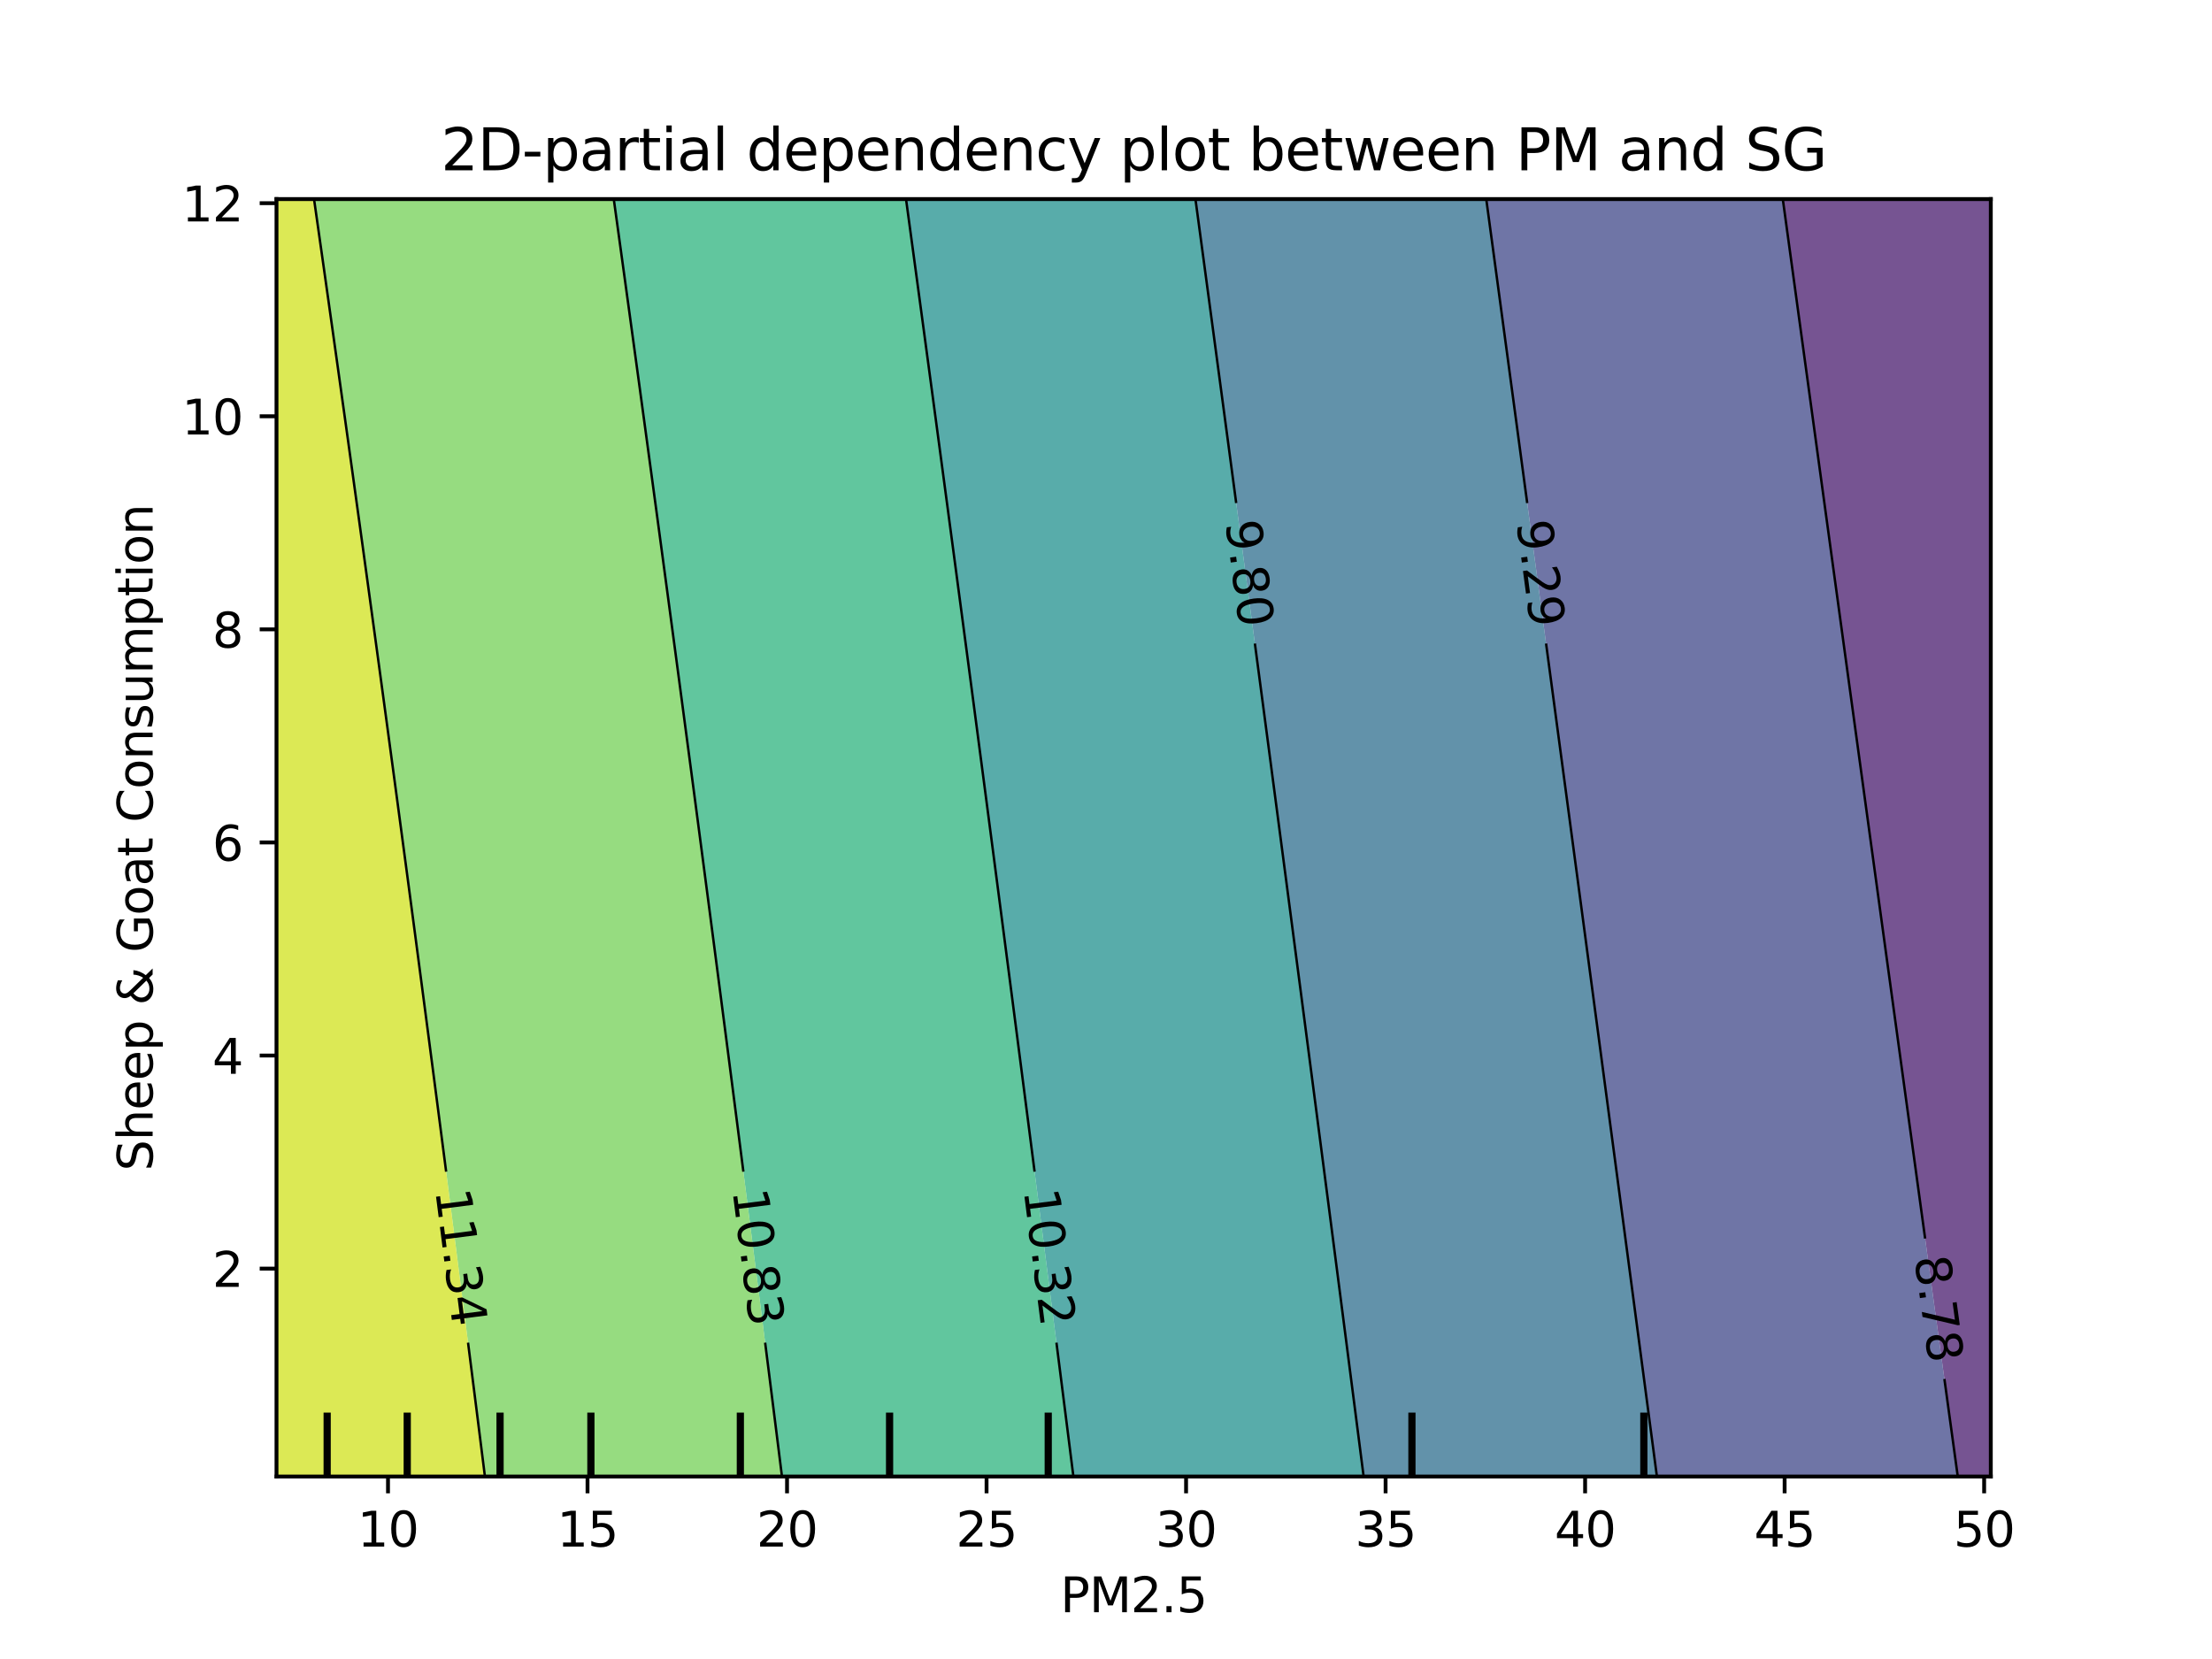 <?xml version="1.0" encoding="utf-8" standalone="no"?>
<!DOCTYPE svg PUBLIC "-//W3C//DTD SVG 1.1//EN"
  "http://www.w3.org/Graphics/SVG/1.1/DTD/svg11.dtd">
<svg xmlns:xlink="http://www.w3.org/1999/xlink" width="460.8pt" height="345.6pt" viewBox="0 0 460.8 345.6" xmlns="http://www.w3.org/2000/svg" version="1.1">
 <defs>
  <style type="text/css">*{stroke-linejoin: round; stroke-linecap: butt}</style>
 </defs>
 <g id="figure_1">
  <g id="patch_1">
   <path d="M 0 345.6 
L 460.8 345.6 
L 460.8 0 
L 0 0 
L 0 345.6 
z
" style="fill: none"/>
  </g>
  <g id="axes_1"/>
  <g id="axes_2">
   <g id="patch_2">
    <path d="M 57.6 307.584 
L 414.72 307.584 
L 414.72 41.472 
L 57.6 41.472 
L 57.6 307.584 
z
" style="fill: none"/>
   </g>
   <g id="PathCollection_1">
    <path d="M 407.505 305.153 
L 407.839 307.584 
L 411.113 307.584 
L 414.72 307.584 
L 414.72 304.896 
L 414.72 302.208 
L 414.72 299.52 
L 414.72 296.832 
L 414.72 294.144 
L 414.72 291.456 
L 414.72 288.768 
L 414.72 286.08 
L 414.72 283.392 
L 414.72 280.704 
L 414.72 278.016 
L 414.72 275.328 
L 414.72 272.64 
L 414.72 269.952 
L 414.72 267.264 
L 414.72 264.576 
L 414.72 261.888 
L 414.72 259.2 
L 414.72 256.512 
L 414.72 253.824 
L 414.72 251.136 
L 414.72 248.448 
L 414.72 245.76 
L 414.72 243.072 
L 414.72 240.384 
L 414.72 237.696 
L 414.72 235.008 
L 414.72 232.32 
L 414.72 229.632 
L 414.72 226.944 
L 414.72 224.256 
L 414.72 221.568 
L 414.72 218.88 
L 414.72 216.192 
L 414.72 213.504 
L 414.72 210.816 
L 414.72 208.128 
L 414.72 205.44 
L 414.72 202.752 
L 414.72 200.064 
L 414.72 197.376 
L 414.72 194.688 
L 414.72 192 
L 414.72 189.312 
L 414.72 186.624 
L 414.72 183.936 
L 414.72 181.248 
L 414.72 178.56 
L 414.72 175.872 
L 414.72 173.184 
L 414.72 170.496 
L 414.72 167.808 
L 414.72 165.12 
L 414.72 162.432 
L 414.72 159.744 
L 414.72 157.056 
L 414.72 154.368 
L 414.72 151.68 
L 414.72 148.992 
L 414.72 146.304 
L 414.72 143.616 
L 414.72 140.928 
L 414.72 138.24 
L 414.72 135.552 
L 414.72 132.864 
L 414.72 130.176 
L 414.72 127.488 
L 414.72 124.8 
L 414.72 122.112 
L 414.72 119.424 
L 414.72 116.736 
L 414.72 114.048 
L 414.72 111.36 
L 414.72 108.672 
L 414.72 105.984 
L 414.72 103.296 
L 414.72 100.608 
L 414.72 97.92 
L 414.72 95.232 
L 414.72 92.544 
L 414.72 89.856 
L 414.72 87.168 
L 414.72 84.48 
L 414.72 81.792 
L 414.72 79.104 
L 414.72 76.416 
L 414.72 73.728 
L 414.72 71.04 
L 414.72 68.352 
L 414.72 65.664 
L 414.72 62.976 
L 414.72 60.288 
L 414.72 57.6 
L 414.72 54.912 
L 414.72 52.224 
L 414.72 49.536 
L 414.72 46.848 
L 414.72 44.16 
L 414.72 41.472 
L 411.113 41.472 
L 407.505 41.472 
L 403.898 41.472 
L 400.291 41.472 
L 396.684 41.472 
L 393.076 41.472 
L 389.469 41.472 
L 385.862 41.472 
L 382.255 41.472 
L 378.647 41.472 
L 375.04 41.472 
L 371.433 41.472 
L 371.388 41.472 
L 371.433 41.796 
L 371.756 44.16 
L 372.124 46.848 
L 372.492 49.536 
L 372.86 52.224 
L 373.227 54.912 
L 373.595 57.6 
L 373.963 60.288 
L 374.33 62.976 
L 374.697 65.664 
L 375.04 68.171 
L 375.065 68.352 
L 375.433 71.04 
L 375.801 73.728 
L 376.169 76.416 
L 376.537 79.104 
L 376.904 81.792 
L 377.272 84.48 
L 377.64 87.168 
L 378.007 89.856 
L 378.375 92.544 
L 378.647 94.536 
L 378.743 95.232 
L 379.111 97.92 
L 379.479 100.608 
L 379.847 103.296 
L 380.215 105.984 
L 380.583 108.672 
L 380.951 111.36 
L 381.318 114.048 
L 381.686 116.736 
L 382.054 119.424 
L 382.255 120.893 
L 382.422 122.112 
L 382.79 124.8 
L 383.158 127.488 
L 383.526 130.176 
L 383.894 132.864 
L 384.262 135.552 
L 384.63 138.24 
L 384.998 140.928 
L 385.366 143.616 
L 385.734 146.304 
L 385.862 147.241 
L 386.102 148.992 
L 386.47 151.68 
L 386.839 154.368 
L 387.207 157.056 
L 387.575 159.744 
L 387.943 162.432 
L 388.311 165.12 
L 388.679 167.808 
L 389.047 170.496 
L 389.415 173.184 
L 389.469 173.581 
L 389.783 175.872 
L 390.152 178.56 
L 390.52 181.248 
L 390.889 183.936 
L 391.257 186.624 
L 391.625 189.312 
L 391.993 192 
L 392.361 194.688 
L 392.729 197.376 
L 393.076 199.912 
L 393.097 200.064 
L 393.466 202.752 
L 393.835 205.44 
L 394.203 208.128 
L 394.572 210.816 
L 394.94 213.504 
L 395.308 216.192 
L 395.676 218.88 
L 396.045 221.568 
L 396.413 224.256 
L 396.684 226.235 
L 396.781 226.944 
L 397.15 229.632 
L 397.518 232.32 
L 397.887 235.008 
L 398.256 237.696 
L 398.624 240.384 
L 398.993 243.072 
L 399.361 245.76 
L 399.729 248.448 
L 400.097 251.136 
L 400.291 252.549 
L 400.466 253.824 
L 400.835 256.512 
L 401.204 259.2 
L 401.572 261.888 
L 401.941 264.576 
L 402.31 267.264 
L 402.678 269.952 
L 403.047 272.64 
L 403.415 275.328 
L 403.783 278.016 
L 403.898 278.855 
L 404.152 280.704 
L 404.521 283.392 
L 404.89 286.08 
L 405.259 288.768 
L 405.628 291.456 
L 405.996 294.144 
L 406.365 296.832 
L 406.733 299.52 
L 407.102 302.208 
L 407.47 304.896 
z
" clip-path="url(#pe33add616e)" style="fill: #481b6d; fill-opacity: 0.75"/>
   </g>
   <g id="PathCollection_2">
    <path d="M 346.182 307.584 
L 349.789 307.584 
L 353.396 307.584 
L 357.004 307.584 
L 360.611 307.584 
L 364.218 307.584 
L 367.825 307.584 
L 371.433 307.584 
L 375.04 307.584 
L 378.647 307.584 
L 382.255 307.584 
L 385.862 307.584 
L 389.469 307.584 
L 393.076 307.584 
L 396.684 307.584 
L 400.291 307.584 
L 403.898 307.584 
L 407.505 307.584 
L 407.839 307.584 
L 407.505 305.153 
L 407.47 304.896 
L 407.102 302.208 
L 406.733 299.52 
L 406.365 296.832 
L 405.996 294.144 
L 405.628 291.456 
L 405.259 288.768 
L 404.89 286.08 
L 404.521 283.392 
L 404.152 280.704 
L 403.898 278.855 
L 403.783 278.016 
L 403.415 275.328 
L 403.047 272.64 
L 402.678 269.952 
L 402.31 267.264 
L 401.941 264.576 
L 401.572 261.888 
L 401.204 259.2 
L 400.835 256.512 
L 400.466 253.824 
L 400.291 252.549 
L 400.097 251.136 
L 399.729 248.448 
L 399.361 245.76 
L 398.993 243.072 
L 398.624 240.384 
L 398.256 237.696 
L 397.887 235.008 
L 397.518 232.32 
L 397.15 229.632 
L 396.781 226.944 
L 396.684 226.235 
L 396.413 224.256 
L 396.045 221.568 
L 395.676 218.88 
L 395.308 216.192 
L 394.94 213.504 
L 394.572 210.816 
L 394.203 208.128 
L 393.835 205.44 
L 393.466 202.752 
L 393.097 200.064 
L 393.076 199.912 
L 392.729 197.376 
L 392.361 194.688 
L 391.993 192 
L 391.625 189.312 
L 391.257 186.624 
L 390.889 183.936 
L 390.52 181.248 
L 390.152 178.56 
L 389.783 175.872 
L 389.469 173.581 
L 389.415 173.184 
L 389.047 170.496 
L 388.679 167.808 
L 388.311 165.12 
L 387.943 162.432 
L 387.575 159.744 
L 387.207 157.056 
L 386.839 154.368 
L 386.47 151.68 
L 386.102 148.992 
L 385.862 147.241 
L 385.734 146.304 
L 385.366 143.616 
L 384.998 140.928 
L 384.63 138.24 
L 384.262 135.552 
L 383.894 132.864 
L 383.526 130.176 
L 383.158 127.488 
L 382.79 124.8 
L 382.422 122.112 
L 382.255 120.893 
L 382.054 119.424 
L 381.686 116.736 
L 381.318 114.048 
L 380.951 111.36 
L 380.583 108.672 
L 380.215 105.984 
L 379.847 103.296 
L 379.479 100.608 
L 379.111 97.92 
L 378.743 95.232 
L 378.647 94.536 
L 378.375 92.544 
L 378.007 89.856 
L 377.64 87.168 
L 377.272 84.48 
L 376.904 81.792 
L 376.537 79.104 
L 376.169 76.416 
L 375.801 73.728 
L 375.433 71.04 
L 375.065 68.352 
L 375.04 68.171 
L 374.697 65.664 
L 374.33 62.976 
L 373.963 60.288 
L 373.595 57.6 
L 373.227 54.912 
L 372.86 52.224 
L 372.492 49.536 
L 372.124 46.848 
L 371.756 44.16 
L 371.433 41.796 
L 371.388 41.472 
L 367.825 41.472 
L 364.218 41.472 
L 360.611 41.472 
L 357.004 41.472 
L 353.396 41.472 
L 349.789 41.472 
L 346.182 41.472 
L 342.575 41.472 
L 338.967 41.472 
L 335.36 41.472 
L 331.753 41.472 
L 328.145 41.472 
L 324.538 41.472 
L 320.931 41.472 
L 317.324 41.472 
L 313.716 41.472 
L 310.109 41.472 
L 309.613 41.472 
L 309.976 44.16 
L 310.109 45.148 
L 310.339 46.848 
L 310.702 49.536 
L 311.065 52.224 
L 311.428 54.912 
L 311.791 57.6 
L 312.153 60.288 
L 312.516 62.976 
L 312.878 65.664 
L 313.24 68.352 
L 313.602 71.04 
L 313.716 71.886 
L 313.965 73.728 
L 314.327 76.416 
L 314.689 79.104 
L 315.051 81.792 
L 315.413 84.48 
L 315.775 87.168 
L 316.137 89.856 
L 316.498 92.544 
L 316.86 95.232 
L 317.221 97.92 
L 317.324 98.684 
L 317.582 100.608 
L 317.944 103.296 
L 318.305 105.984 
L 318.667 108.672 
L 319.028 111.36 
L 319.389 114.048 
L 319.75 116.736 
L 320.11 119.424 
L 320.471 122.112 
L 320.831 124.8 
L 320.931 125.543 
L 321.192 127.488 
L 321.553 130.176 
L 321.913 132.864 
L 322.274 135.552 
L 322.634 138.24 
L 322.994 140.928 
L 323.354 143.616 
L 323.714 146.304 
L 324.074 148.992 
L 324.434 151.68 
L 324.538 152.462 
L 324.793 154.368 
L 325.153 157.056 
L 325.513 159.744 
L 325.873 162.432 
L 326.232 165.12 
L 326.592 167.808 
L 326.951 170.496 
L 327.31 173.184 
L 327.669 175.872 
L 328.028 178.56 
L 328.145 179.443 
L 328.387 181.248 
L 328.746 183.936 
L 329.105 186.624 
L 329.463 189.312 
L 329.822 192 
L 330.181 194.688 
L 330.539 197.376 
L 330.897 200.064 
L 331.255 202.752 
L 331.613 205.44 
L 331.753 206.486 
L 331.972 208.128 
L 332.33 210.816 
L 332.688 213.504 
L 333.046 216.192 
L 333.404 218.88 
L 333.761 221.568 
L 334.119 224.256 
L 334.476 226.944 
L 334.834 229.632 
L 335.191 232.32 
L 335.36 233.592 
L 335.548 235.008 
L 335.906 237.696 
L 336.263 240.384 
L 336.62 243.072 
L 336.977 245.76 
L 337.334 248.448 
L 337.691 251.136 
L 338.047 253.824 
L 338.404 256.512 
L 338.76 259.2 
L 338.967 260.763 
L 339.117 261.888 
L 339.473 264.576 
L 339.83 267.264 
L 340.186 269.952 
L 340.542 272.64 
L 340.898 275.328 
L 341.254 278.016 
L 341.61 280.704 
L 341.965 283.392 
L 342.321 286.08 
L 342.575 287.998 
L 342.677 288.768 
L 343.032 291.456 
L 343.388 294.144 
L 343.743 296.832 
L 344.099 299.52 
L 344.454 302.208 
L 344.809 304.896 
L 345.164 307.584 
z
" clip-path="url(#pe33add616e)" style="fill: #3f4788; fill-opacity: 0.75"/>
   </g>
   <g id="PathCollection_3">
    <path d="M 284.858 307.584 
L 288.465 307.584 
L 292.073 307.584 
L 295.68 307.584 
L 299.287 307.584 
L 302.895 307.584 
L 306.502 307.584 
L 310.109 307.584 
L 313.716 307.584 
L 317.324 307.584 
L 320.931 307.584 
L 324.538 307.584 
L 328.145 307.584 
L 331.753 307.584 
L 335.36 307.584 
L 338.967 307.584 
L 342.575 307.584 
L 345.164 307.584 
L 344.809 304.896 
L 344.454 302.208 
L 344.099 299.52 
L 343.743 296.832 
L 343.388 294.144 
L 343.032 291.456 
L 342.677 288.768 
L 342.575 287.998 
L 342.321 286.08 
L 341.965 283.392 
L 341.61 280.704 
L 341.254 278.016 
L 340.898 275.328 
L 340.542 272.64 
L 340.186 269.952 
L 339.83 267.264 
L 339.473 264.576 
L 339.117 261.888 
L 338.967 260.763 
L 338.76 259.2 
L 338.404 256.512 
L 338.047 253.824 
L 337.691 251.136 
L 337.334 248.448 
L 336.977 245.76 
L 336.62 243.072 
L 336.263 240.384 
L 335.906 237.696 
L 335.548 235.008 
L 335.36 233.592 
L 335.191 232.32 
L 334.834 229.632 
L 334.476 226.944 
L 334.119 224.256 
L 333.761 221.568 
L 333.404 218.88 
L 333.046 216.192 
L 332.688 213.504 
L 332.33 210.816 
L 331.972 208.128 
L 331.753 206.486 
L 331.613 205.44 
L 331.255 202.752 
L 330.897 200.064 
L 330.539 197.376 
L 330.181 194.688 
L 329.822 192 
L 329.463 189.312 
L 329.105 186.624 
L 328.746 183.936 
L 328.387 181.248 
L 328.145 179.443 
L 328.028 178.56 
L 327.669 175.872 
L 327.31 173.184 
L 326.951 170.496 
L 326.592 167.808 
L 326.232 165.12 
L 325.873 162.432 
L 325.513 159.744 
L 325.153 157.056 
L 324.793 154.368 
L 324.538 152.462 
L 324.434 151.68 
L 324.074 148.992 
L 323.714 146.304 
L 323.354 143.616 
L 322.994 140.928 
L 322.634 138.24 
L 322.274 135.552 
L 321.913 132.864 
L 321.553 130.176 
L 321.192 127.488 
L 320.931 125.543 
L 320.831 124.8 
L 320.471 122.112 
L 320.11 119.424 
L 319.75 116.736 
L 319.389 114.048 
L 319.028 111.36 
L 318.667 108.672 
L 318.305 105.984 
L 317.944 103.296 
L 317.582 100.608 
L 317.324 98.684 
L 317.221 97.92 
L 316.86 95.232 
L 316.498 92.544 
L 316.137 89.856 
L 315.775 87.168 
L 315.413 84.48 
L 315.051 81.792 
L 314.689 79.104 
L 314.327 76.416 
L 313.965 73.728 
L 313.716 71.886 
L 313.602 71.04 
L 313.24 68.352 
L 312.878 65.664 
L 312.516 62.976 
L 312.153 60.288 
L 311.791 57.6 
L 311.428 54.912 
L 311.065 52.224 
L 310.702 49.536 
L 310.339 46.848 
L 310.109 45.148 
L 309.976 44.16 
L 309.613 41.472 
L 306.502 41.472 
L 302.895 41.472 
L 299.287 41.472 
L 295.68 41.472 
L 292.073 41.472 
L 288.465 41.472 
L 284.858 41.472 
L 281.251 41.472 
L 277.644 41.472 
L 274.036 41.472 
L 270.429 41.472 
L 266.822 41.472 
L 263.215 41.472 
L 259.607 41.472 
L 256 41.472 
L 252.393 41.472 
L 249.031 41.472 
L 249.394 44.16 
L 249.756 46.848 
L 250.118 49.536 
L 250.48 52.224 
L 250.842 54.912 
L 251.203 57.6 
L 251.564 60.288 
L 251.926 62.976 
L 252.286 65.664 
L 252.393 66.456 
L 252.647 68.352 
L 253.008 71.04 
L 253.368 73.728 
L 253.729 76.416 
L 254.089 79.104 
L 254.449 81.792 
L 254.809 84.48 
L 255.168 87.168 
L 255.528 89.856 
L 255.887 92.544 
L 256 93.391 
L 256.246 95.232 
L 256.605 97.92 
L 256.964 100.608 
L 257.322 103.296 
L 257.681 105.984 
L 258.039 108.672 
L 258.397 111.36 
L 258.755 114.048 
L 259.113 116.736 
L 259.47 119.424 
L 259.607 120.457 
L 259.827 122.112 
L 260.185 124.8 
L 260.542 127.488 
L 260.899 130.176 
L 261.255 132.864 
L 261.612 135.552 
L 261.968 138.24 
L 262.324 140.928 
L 262.68 143.616 
L 263.036 146.304 
L 263.215 147.654 
L 263.392 148.992 
L 263.747 151.68 
L 264.103 154.368 
L 264.458 157.056 
L 264.813 159.744 
L 265.167 162.432 
L 265.522 165.12 
L 265.876 167.808 
L 266.231 170.496 
L 266.585 173.184 
L 266.822 174.985 
L 266.939 175.872 
L 267.292 178.56 
L 267.646 181.248 
L 268 183.936 
L 268.353 186.624 
L 268.706 189.312 
L 269.059 192 
L 269.411 194.688 
L 269.764 197.376 
L 270.116 200.064 
L 270.429 202.452 
L 270.468 202.752 
L 270.821 205.44 
L 271.172 208.128 
L 271.524 210.816 
L 271.876 213.504 
L 272.227 216.192 
L 272.578 218.88 
L 272.929 221.568 
L 273.28 224.256 
L 273.63 226.944 
L 273.981 229.632 
L 274.036 230.058 
L 274.331 232.32 
L 274.681 235.008 
L 275.031 237.696 
L 275.381 240.384 
L 275.731 243.072 
L 276.08 245.76 
L 276.429 248.448 
L 276.779 251.136 
L 277.127 253.824 
L 277.476 256.512 
L 277.644 257.805 
L 277.825 259.2 
L 278.173 261.888 
L 278.521 264.576 
L 278.869 267.264 
L 279.217 269.952 
L 279.565 272.64 
L 279.912 275.328 
L 280.26 278.016 
L 280.607 280.704 
L 280.954 283.392 
L 281.251 285.696 
L 281.3 286.08 
L 281.647 288.768 
L 281.994 291.456 
L 282.34 294.144 
L 282.686 296.832 
L 283.032 299.52 
L 283.378 302.208 
L 283.723 304.896 
L 284.069 307.584 
z
" clip-path="url(#pe33add616e)" style="fill: #2e6e8e; fill-opacity: 0.75"/>
   </g>
   <g id="PathCollection_4">
    <path d="M 223.535 307.004 
L 223.608 307.584 
L 227.142 307.584 
L 230.749 307.584 
L 234.356 307.584 
L 237.964 307.584 
L 241.571 307.584 
L 245.178 307.584 
L 248.785 307.584 
L 252.393 307.584 
L 256 307.584 
L 259.607 307.584 
L 263.215 307.584 
L 266.822 307.584 
L 270.429 307.584 
L 274.036 307.584 
L 277.644 307.584 
L 281.251 307.584 
L 284.069 307.584 
L 283.723 304.896 
L 283.378 302.208 
L 283.032 299.52 
L 282.686 296.832 
L 282.34 294.144 
L 281.994 291.456 
L 281.647 288.768 
L 281.3 286.08 
L 281.251 285.696 
L 280.954 283.392 
L 280.607 280.704 
L 280.26 278.016 
L 279.912 275.328 
L 279.565 272.64 
L 279.217 269.952 
L 278.869 267.264 
L 278.521 264.576 
L 278.173 261.888 
L 277.825 259.2 
L 277.644 257.805 
L 277.476 256.512 
L 277.127 253.824 
L 276.779 251.136 
L 276.429 248.448 
L 276.08 245.76 
L 275.731 243.072 
L 275.381 240.384 
L 275.031 237.696 
L 274.681 235.008 
L 274.331 232.32 
L 274.036 230.058 
L 273.981 229.632 
L 273.63 226.944 
L 273.28 224.256 
L 272.929 221.568 
L 272.578 218.88 
L 272.227 216.192 
L 271.876 213.504 
L 271.524 210.816 
L 271.172 208.128 
L 270.821 205.44 
L 270.468 202.752 
L 270.429 202.452 
L 270.116 200.064 
L 269.764 197.376 
L 269.411 194.688 
L 269.059 192 
L 268.706 189.312 
L 268.353 186.624 
L 268 183.936 
L 267.646 181.248 
L 267.292 178.56 
L 266.939 175.872 
L 266.822 174.985 
L 266.585 173.184 
L 266.231 170.496 
L 265.876 167.808 
L 265.522 165.12 
L 265.167 162.432 
L 264.813 159.744 
L 264.458 157.056 
L 264.103 154.368 
L 263.747 151.68 
L 263.392 148.992 
L 263.215 147.654 
L 263.036 146.304 
L 262.68 143.616 
L 262.324 140.928 
L 261.968 138.24 
L 261.612 135.552 
L 261.255 132.864 
L 260.899 130.176 
L 260.542 127.488 
L 260.185 124.8 
L 259.827 122.112 
L 259.607 120.457 
L 259.47 119.424 
L 259.113 116.736 
L 258.755 114.048 
L 258.397 111.36 
L 258.039 108.672 
L 257.681 105.984 
L 257.322 103.296 
L 256.964 100.608 
L 256.605 97.92 
L 256.246 95.232 
L 256 93.391 
L 255.887 92.544 
L 255.528 89.856 
L 255.168 87.168 
L 254.809 84.48 
L 254.449 81.792 
L 254.089 79.104 
L 253.729 76.416 
L 253.368 73.728 
L 253.008 71.04 
L 252.647 68.352 
L 252.393 66.456 
L 252.286 65.664 
L 251.926 62.976 
L 251.564 60.288 
L 251.203 57.6 
L 250.842 54.912 
L 250.48 52.224 
L 250.118 49.536 
L 249.756 46.848 
L 249.394 44.16 
L 249.031 41.472 
L 248.785 41.472 
L 245.178 41.472 
L 241.571 41.472 
L 237.964 41.472 
L 234.356 41.472 
L 230.749 41.472 
L 227.142 41.472 
L 223.535 41.472 
L 219.927 41.472 
L 216.32 41.472 
L 212.713 41.472 
L 209.105 41.472 
L 205.498 41.472 
L 201.891 41.472 
L 198.284 41.472 
L 194.676 41.472 
L 191.069 41.472 
L 188.74 41.472 
L 189.105 44.16 
L 189.47 46.848 
L 189.835 49.536 
L 190.199 52.224 
L 190.563 54.912 
L 190.927 57.6 
L 191.069 58.648 
L 191.291 60.288 
L 191.654 62.976 
L 192.017 65.664 
L 192.38 68.352 
L 192.742 71.04 
L 193.104 73.728 
L 193.466 76.416 
L 193.828 79.104 
L 194.19 81.792 
L 194.551 84.48 
L 194.676 85.415 
L 194.912 87.168 
L 195.272 89.856 
L 195.633 92.544 
L 195.993 95.232 
L 196.353 97.92 
L 196.712 100.608 
L 197.071 103.296 
L 197.431 105.984 
L 197.789 108.672 
L 198.148 111.36 
L 198.284 112.378 
L 198.506 114.048 
L 198.864 116.736 
L 199.222 119.424 
L 199.579 122.112 
L 199.936 124.8 
L 200.293 127.488 
L 200.65 130.176 
L 201.007 132.864 
L 201.363 135.552 
L 201.719 138.24 
L 201.891 139.541 
L 202.074 140.928 
L 202.43 143.616 
L 202.785 146.304 
L 203.139 148.992 
L 203.494 151.68 
L 203.848 154.368 
L 204.202 157.056 
L 204.556 159.744 
L 204.91 162.432 
L 205.263 165.12 
L 205.498 166.91 
L 205.616 167.808 
L 205.969 170.496 
L 206.321 173.184 
L 206.673 175.872 
L 207.025 178.56 
L 207.377 181.248 
L 207.728 183.936 
L 208.079 186.624 
L 208.43 189.312 
L 208.781 192 
L 209.105 194.489 
L 209.131 194.688 
L 209.481 197.376 
L 209.831 200.064 
L 210.181 202.752 
L 210.53 205.44 
L 210.879 208.128 
L 211.228 210.816 
L 211.576 213.504 
L 211.925 216.192 
L 212.273 218.88 
L 212.62 221.568 
L 212.713 222.282 
L 212.968 224.256 
L 213.315 226.944 
L 213.662 229.632 
L 214.009 232.32 
L 214.355 235.008 
L 214.701 237.696 
L 215.047 240.384 
L 215.393 243.072 
L 215.738 245.76 
L 216.083 248.448 
L 216.32 250.295 
L 216.428 251.136 
L 216.772 253.824 
L 217.117 256.512 
L 217.461 259.2 
L 217.804 261.888 
L 218.148 264.576 
L 218.491 267.264 
L 218.834 269.952 
L 219.177 272.64 
L 219.519 275.328 
L 219.861 278.016 
L 219.927 278.534 
L 220.203 280.704 
L 220.545 283.392 
L 220.886 286.08 
L 221.227 288.768 
L 221.568 291.456 
L 221.909 294.144 
L 222.249 296.832 
L 222.589 299.52 
L 222.929 302.208 
L 223.268 304.896 
z
" clip-path="url(#pe33add616e)" style="fill: #21908d; fill-opacity: 0.75"/>
   </g>
   <g id="PathCollection_5">
    <path d="M 165.818 307.584 
L 169.425 307.584 
L 173.033 307.584 
L 176.64 307.584 
L 180.247 307.584 
L 183.855 307.584 
L 187.462 307.584 
L 191.069 307.584 
L 194.676 307.584 
L 198.284 307.584 
L 201.891 307.584 
L 205.498 307.584 
L 209.105 307.584 
L 212.713 307.584 
L 216.32 307.584 
L 219.927 307.584 
L 223.535 307.584 
L 223.608 307.584 
L 223.535 307.004 
L 223.268 304.896 
L 222.929 302.208 
L 222.589 299.52 
L 222.249 296.832 
L 221.909 294.144 
L 221.568 291.456 
L 221.227 288.768 
L 220.886 286.08 
L 220.545 283.392 
L 220.203 280.704 
L 219.927 278.534 
L 219.861 278.016 
L 219.519 275.328 
L 219.177 272.64 
L 218.834 269.952 
L 218.491 267.264 
L 218.148 264.576 
L 217.804 261.888 
L 217.461 259.2 
L 217.117 256.512 
L 216.772 253.824 
L 216.428 251.136 
L 216.32 250.295 
L 216.083 248.448 
L 215.738 245.76 
L 215.393 243.072 
L 215.047 240.384 
L 214.701 237.696 
L 214.355 235.008 
L 214.009 232.32 
L 213.662 229.632 
L 213.315 226.944 
L 212.968 224.256 
L 212.713 222.282 
L 212.62 221.568 
L 212.273 218.88 
L 211.925 216.192 
L 211.576 213.504 
L 211.228 210.816 
L 210.879 208.128 
L 210.53 205.44 
L 210.181 202.752 
L 209.831 200.064 
L 209.481 197.376 
L 209.131 194.688 
L 209.105 194.489 
L 208.781 192 
L 208.43 189.312 
L 208.079 186.624 
L 207.728 183.936 
L 207.377 181.248 
L 207.025 178.56 
L 206.673 175.872 
L 206.321 173.184 
L 205.969 170.496 
L 205.616 167.808 
L 205.498 166.91 
L 205.263 165.12 
L 204.91 162.432 
L 204.556 159.744 
L 204.202 157.056 
L 203.848 154.368 
L 203.494 151.68 
L 203.139 148.992 
L 202.785 146.304 
L 202.43 143.616 
L 202.074 140.928 
L 201.891 139.541 
L 201.719 138.24 
L 201.363 135.552 
L 201.007 132.864 
L 200.65 130.176 
L 200.293 127.488 
L 199.936 124.8 
L 199.579 122.112 
L 199.222 119.424 
L 198.864 116.736 
L 198.506 114.048 
L 198.284 112.378 
L 198.148 111.36 
L 197.789 108.672 
L 197.431 105.984 
L 197.071 103.296 
L 196.712 100.608 
L 196.353 97.92 
L 195.993 95.232 
L 195.633 92.544 
L 195.272 89.856 
L 194.912 87.168 
L 194.676 85.415 
L 194.551 84.48 
L 194.19 81.792 
L 193.828 79.104 
L 193.466 76.416 
L 193.104 73.728 
L 192.742 71.04 
L 192.38 68.352 
L 192.017 65.664 
L 191.654 62.976 
L 191.291 60.288 
L 191.069 58.648 
L 190.927 57.6 
L 190.563 54.912 
L 190.199 52.224 
L 189.835 49.536 
L 189.47 46.848 
L 189.105 44.16 
L 188.74 41.472 
L 187.462 41.472 
L 183.855 41.472 
L 180.247 41.472 
L 176.64 41.472 
L 173.033 41.472 
L 169.425 41.472 
L 165.818 41.472 
L 162.211 41.472 
L 158.604 41.472 
L 154.996 41.472 
L 151.389 41.472 
L 147.782 41.472 
L 144.175 41.472 
L 140.567 41.472 
L 136.96 41.472 
L 133.353 41.472 
L 129.745 41.472 
L 127.859 41.472 
L 128.23 44.16 
L 128.602 46.848 
L 128.973 49.536 
L 129.344 52.224 
L 129.714 54.912 
L 129.745 55.14 
L 130.084 57.6 
L 130.453 60.288 
L 130.822 62.976 
L 131.191 65.664 
L 131.559 68.352 
L 131.927 71.04 
L 132.295 73.728 
L 132.662 76.416 
L 133.03 79.104 
L 133.353 81.472 
L 133.396 81.792 
L 133.762 84.48 
L 134.128 87.168 
L 134.493 89.856 
L 134.858 92.544 
L 135.223 95.232 
L 135.588 97.92 
L 135.952 100.608 
L 136.315 103.296 
L 136.679 105.984 
L 136.96 108.064 
L 137.042 108.672 
L 137.404 111.36 
L 137.766 114.048 
L 138.128 116.736 
L 138.49 119.424 
L 138.851 122.112 
L 139.212 124.8 
L 139.572 127.488 
L 139.932 130.176 
L 140.292 132.864 
L 140.567 134.921 
L 140.652 135.552 
L 141.01 138.24 
L 141.369 140.928 
L 141.727 143.616 
L 142.085 146.304 
L 142.442 148.992 
L 142.799 151.68 
L 143.156 154.368 
L 143.513 157.056 
L 143.869 159.744 
L 144.175 162.05 
L 144.225 162.432 
L 144.58 165.12 
L 144.935 167.808 
L 145.29 170.496 
L 145.644 173.184 
L 145.998 175.872 
L 146.351 178.56 
L 146.705 181.248 
L 147.057 183.936 
L 147.41 186.624 
L 147.762 189.312 
L 147.782 189.46 
L 148.114 192 
L 148.465 194.688 
L 148.816 197.376 
L 149.167 200.064 
L 149.517 202.752 
L 149.867 205.44 
L 150.217 208.128 
L 150.566 210.816 
L 150.915 213.504 
L 151.264 216.192 
L 151.389 217.16 
L 151.612 218.88 
L 151.959 221.568 
L 152.307 224.256 
L 152.654 226.944 
L 153 229.632 
L 153.347 232.32 
L 153.693 235.008 
L 154.039 237.696 
L 154.384 240.384 
L 154.729 243.072 
L 154.996 245.156 
L 155.074 245.76 
L 155.418 248.448 
L 155.761 251.136 
L 156.105 253.824 
L 156.448 256.512 
L 156.791 259.2 
L 157.133 261.888 
L 157.475 264.576 
L 157.817 267.264 
L 158.158 269.952 
L 158.5 272.64 
L 158.604 273.461 
L 158.84 275.328 
L 159.18 278.016 
L 159.52 280.704 
L 159.859 283.392 
L 160.199 286.08 
L 160.537 288.768 
L 160.876 291.456 
L 161.214 294.144 
L 161.552 296.832 
L 161.889 299.52 
L 162.211 302.083 
L 162.227 302.208 
L 162.563 304.896 
L 162.899 307.584 
z
" clip-path="url(#pe33add616e)" style="fill: #2db27d; fill-opacity: 0.75"/>
   </g>
   <g id="PathCollection_6">
    <path d="M 100.887 306.544 
L 101.017 307.584 
L 104.495 307.584 
L 108.102 307.584 
L 111.709 307.584 
L 115.316 307.584 
L 118.924 307.584 
L 122.531 307.584 
L 126.138 307.584 
L 129.745 307.584 
L 133.353 307.584 
L 136.96 307.584 
L 140.567 307.584 
L 144.175 307.584 
L 147.782 307.584 
L 151.389 307.584 
L 154.996 307.584 
L 158.604 307.584 
L 162.211 307.584 
L 162.899 307.584 
L 162.563 304.896 
L 162.227 302.208 
L 162.211 302.083 
L 161.889 299.52 
L 161.552 296.832 
L 161.214 294.144 
L 160.876 291.456 
L 160.537 288.768 
L 160.199 286.08 
L 159.859 283.392 
L 159.52 280.704 
L 159.18 278.016 
L 158.84 275.328 
L 158.604 273.461 
L 158.5 272.64 
L 158.158 269.952 
L 157.817 267.264 
L 157.475 264.576 
L 157.133 261.888 
L 156.791 259.2 
L 156.448 256.512 
L 156.105 253.824 
L 155.761 251.136 
L 155.418 248.448 
L 155.074 245.76 
L 154.996 245.156 
L 154.729 243.072 
L 154.384 240.384 
L 154.039 237.696 
L 153.693 235.008 
L 153.347 232.32 
L 153 229.632 
L 152.654 226.944 
L 152.307 224.256 
L 151.959 221.568 
L 151.612 218.88 
L 151.389 217.16 
L 151.264 216.192 
L 150.915 213.504 
L 150.566 210.816 
L 150.217 208.128 
L 149.867 205.44 
L 149.517 202.752 
L 149.167 200.064 
L 148.816 197.376 
L 148.465 194.688 
L 148.114 192 
L 147.782 189.46 
L 147.762 189.312 
L 147.41 186.624 
L 147.057 183.936 
L 146.705 181.248 
L 146.351 178.56 
L 145.998 175.872 
L 145.644 173.184 
L 145.29 170.496 
L 144.935 167.808 
L 144.58 165.12 
L 144.225 162.432 
L 144.175 162.05 
L 143.869 159.744 
L 143.513 157.056 
L 143.156 154.368 
L 142.799 151.68 
L 142.442 148.992 
L 142.085 146.304 
L 141.727 143.616 
L 141.369 140.928 
L 141.01 138.24 
L 140.652 135.552 
L 140.567 134.921 
L 140.292 132.864 
L 139.932 130.176 
L 139.572 127.488 
L 139.212 124.8 
L 138.851 122.112 
L 138.49 119.424 
L 138.128 116.736 
L 137.766 114.048 
L 137.404 111.36 
L 137.042 108.672 
L 136.96 108.064 
L 136.679 105.984 
L 136.315 103.296 
L 135.952 100.608 
L 135.588 97.92 
L 135.223 95.232 
L 134.858 92.544 
L 134.493 89.856 
L 134.128 87.168 
L 133.762 84.48 
L 133.396 81.792 
L 133.353 81.472 
L 133.03 79.104 
L 132.662 76.416 
L 132.295 73.728 
L 131.927 71.04 
L 131.559 68.352 
L 131.191 65.664 
L 130.822 62.976 
L 130.453 60.288 
L 130.084 57.6 
L 129.745 55.14 
L 129.714 54.912 
L 129.344 52.224 
L 128.973 49.536 
L 128.602 46.848 
L 128.23 44.16 
L 127.859 41.472 
L 126.138 41.472 
L 122.531 41.472 
L 118.924 41.472 
L 115.316 41.472 
L 111.709 41.472 
L 108.102 41.472 
L 104.495 41.472 
L 100.887 41.472 
L 97.28 41.472 
L 93.673 41.472 
L 90.065 41.472 
L 86.458 41.472 
L 82.851 41.472 
L 79.244 41.472 
L 75.636 41.472 
L 72.029 41.472 
L 68.422 41.472 
L 65.419 41.472 
L 65.801 44.16 
L 66.184 46.848 
L 66.565 49.536 
L 66.947 52.224 
L 67.328 54.912 
L 67.708 57.6 
L 68.088 60.288 
L 68.422 62.649 
L 68.468 62.976 
L 68.846 65.664 
L 69.225 68.352 
L 69.602 71.04 
L 69.98 73.728 
L 70.357 76.416 
L 70.733 79.104 
L 71.109 81.792 
L 71.485 84.48 
L 71.861 87.168 
L 72.029 88.375 
L 72.235 89.856 
L 72.609 92.544 
L 72.983 95.232 
L 73.356 97.92 
L 73.728 100.608 
L 74.1 103.296 
L 74.472 105.984 
L 74.844 108.672 
L 75.215 111.36 
L 75.586 114.048 
L 75.636 114.417 
L 75.955 116.736 
L 76.324 119.424 
L 76.693 122.112 
L 77.061 124.8 
L 77.429 127.488 
L 77.797 130.176 
L 78.164 132.864 
L 78.531 135.552 
L 78.897 138.24 
L 79.244 140.786 
L 79.263 140.928 
L 79.628 143.616 
L 79.992 146.304 
L 80.356 148.992 
L 80.72 151.68 
L 81.083 154.368 
L 81.446 157.056 
L 81.808 159.744 
L 82.17 162.432 
L 82.532 165.12 
L 82.851 167.493 
L 82.893 167.808 
L 83.253 170.496 
L 83.613 173.184 
L 83.972 175.872 
L 84.331 178.56 
L 84.69 181.248 
L 85.048 183.936 
L 85.406 186.624 
L 85.763 189.312 
L 86.12 192 
L 86.458 194.549 
L 86.477 194.688 
L 86.832 197.376 
L 87.187 200.064 
L 87.542 202.752 
L 87.896 205.44 
L 88.25 208.128 
L 88.603 210.816 
L 88.956 213.504 
L 89.309 216.192 
L 89.661 218.88 
L 90.013 221.568 
L 90.065 221.969 
L 90.364 224.256 
L 90.714 226.944 
L 91.064 229.632 
L 91.414 232.32 
L 91.763 235.008 
L 92.112 237.696 
L 92.46 240.384 
L 92.808 243.072 
L 93.156 245.76 
L 93.503 248.448 
L 93.673 249.764 
L 93.849 251.136 
L 94.195 253.824 
L 94.54 256.512 
L 94.885 259.2 
L 95.23 261.888 
L 95.574 264.576 
L 95.918 267.264 
L 96.261 269.952 
L 96.604 272.64 
L 96.946 275.328 
L 97.28 277.95 
L 97.288 278.016 
L 97.629 280.704 
L 97.97 283.392 
L 98.31 286.08 
L 98.65 288.768 
L 98.989 291.456 
L 99.329 294.144 
L 99.667 296.832 
L 100.005 299.52 
L 100.343 302.208 
L 100.681 304.896 
z
" clip-path="url(#pe33add616e)" style="fill: #73d056; fill-opacity: 0.75"/>
   </g>
   <g id="PathCollection_7">
    <path d="M 61.207 307.584 
L 64.815 307.584 
L 68.422 307.584 
L 72.029 307.584 
L 75.636 307.584 
L 79.244 307.584 
L 82.851 307.584 
L 86.458 307.584 
L 90.065 307.584 
L 93.673 307.584 
L 97.28 307.584 
L 100.887 307.584 
L 101.017 307.584 
L 100.887 306.544 
L 100.681 304.896 
L 100.343 302.208 
L 100.005 299.52 
L 99.667 296.832 
L 99.329 294.144 
L 98.989 291.456 
L 98.65 288.768 
L 98.31 286.08 
L 97.97 283.392 
L 97.629 280.704 
L 97.288 278.016 
L 97.28 277.95 
L 96.946 275.328 
L 96.604 272.64 
L 96.261 269.952 
L 95.918 267.264 
L 95.574 264.576 
L 95.23 261.888 
L 94.885 259.2 
L 94.54 256.512 
L 94.195 253.824 
L 93.849 251.136 
L 93.673 249.764 
L 93.503 248.448 
L 93.156 245.76 
L 92.808 243.072 
L 92.46 240.384 
L 92.112 237.696 
L 91.763 235.008 
L 91.414 232.32 
L 91.064 229.632 
L 90.714 226.944 
L 90.364 224.256 
L 90.065 221.969 
L 90.013 221.568 
L 89.661 218.88 
L 89.309 216.192 
L 88.956 213.504 
L 88.603 210.816 
L 88.25 208.128 
L 87.896 205.44 
L 87.542 202.752 
L 87.187 200.064 
L 86.832 197.376 
L 86.477 194.688 
L 86.458 194.549 
L 86.12 192 
L 85.763 189.312 
L 85.406 186.624 
L 85.048 183.936 
L 84.69 181.248 
L 84.331 178.56 
L 83.972 175.872 
L 83.613 173.184 
L 83.253 170.496 
L 82.893 167.808 
L 82.851 167.493 
L 82.532 165.12 
L 82.17 162.432 
L 81.808 159.744 
L 81.446 157.056 
L 81.083 154.368 
L 80.72 151.68 
L 80.356 148.992 
L 79.992 146.304 
L 79.628 143.616 
L 79.263 140.928 
L 79.244 140.786 
L 78.897 138.24 
L 78.531 135.552 
L 78.164 132.864 
L 77.797 130.176 
L 77.429 127.488 
L 77.061 124.8 
L 76.693 122.112 
L 76.324 119.424 
L 75.955 116.736 
L 75.636 114.417 
L 75.586 114.048 
L 75.215 111.36 
L 74.844 108.672 
L 74.472 105.984 
L 74.1 103.296 
L 73.728 100.608 
L 73.356 97.92 
L 72.983 95.232 
L 72.609 92.544 
L 72.235 89.856 
L 72.029 88.375 
L 71.861 87.168 
L 71.485 84.48 
L 71.109 81.792 
L 70.733 79.104 
L 70.357 76.416 
L 69.98 73.728 
L 69.602 71.04 
L 69.225 68.352 
L 68.846 65.664 
L 68.468 62.976 
L 68.422 62.649 
L 68.088 60.288 
L 67.708 57.6 
L 67.328 54.912 
L 66.947 52.224 
L 66.565 49.536 
L 66.184 46.848 
L 65.801 44.16 
L 65.419 41.472 
L 64.815 41.472 
L 61.207 41.472 
L 57.6 41.472 
L 57.6 44.16 
L 57.6 46.848 
L 57.6 49.536 
L 57.6 52.224 
L 57.6 54.912 
L 57.6 57.6 
L 57.6 60.288 
L 57.6 62.976 
L 57.6 65.664 
L 57.6 68.352 
L 57.6 71.04 
L 57.6 73.728 
L 57.6 76.416 
L 57.6 79.104 
L 57.6 81.792 
L 57.6 84.48 
L 57.6 87.168 
L 57.6 89.856 
L 57.6 92.544 
L 57.6 95.232 
L 57.6 97.92 
L 57.6 100.608 
L 57.6 103.296 
L 57.6 105.984 
L 57.6 108.672 
L 57.6 111.36 
L 57.6 114.048 
L 57.6 116.736 
L 57.6 119.424 
L 57.6 122.112 
L 57.6 124.8 
L 57.6 127.488 
L 57.6 130.176 
L 57.6 132.864 
L 57.6 135.552 
L 57.6 138.24 
L 57.6 140.928 
L 57.6 143.616 
L 57.6 146.304 
L 57.6 148.992 
L 57.6 151.68 
L 57.6 154.368 
L 57.6 157.056 
L 57.6 159.744 
L 57.6 162.432 
L 57.6 165.12 
L 57.6 167.808 
L 57.6 170.496 
L 57.6 173.184 
L 57.6 175.872 
L 57.6 178.56 
L 57.6 181.248 
L 57.6 183.936 
L 57.6 186.624 
L 57.6 189.312 
L 57.6 192 
L 57.6 194.688 
L 57.6 197.376 
L 57.6 200.064 
L 57.6 202.752 
L 57.6 205.44 
L 57.6 208.128 
L 57.6 210.816 
L 57.6 213.504 
L 57.6 216.192 
L 57.6 218.88 
L 57.6 221.568 
L 57.6 224.256 
L 57.6 226.944 
L 57.6 229.632 
L 57.6 232.32 
L 57.6 235.008 
L 57.6 237.696 
L 57.6 240.384 
L 57.6 243.072 
L 57.6 245.76 
L 57.6 248.448 
L 57.6 251.136 
L 57.6 253.824 
L 57.6 256.512 
L 57.6 259.2 
L 57.6 261.888 
L 57.6 264.576 
L 57.6 267.264 
L 57.6 269.952 
L 57.6 272.64 
L 57.6 275.328 
L 57.6 278.016 
L 57.6 280.704 
L 57.6 283.392 
L 57.6 286.08 
L 57.6 288.768 
L 57.6 291.456 
L 57.6 294.144 
L 57.6 296.832 
L 57.6 299.52 
L 57.6 302.208 
L 57.6 304.896 
L 57.6 307.584 
z
" clip-path="url(#pe33add616e)" style="fill: #d0e11c; fill-opacity: 0.75"/>
   </g>
   <g id="matplotlib.axis_1">
    <g id="xtick_1">
     <g id="line2d_1">
      <defs>
       <path id="m02a3dc48c9" d="M 0 0 
L 0 3.5 
" style="stroke: #000000; stroke-width: 0.8"/>
      </defs>
      <g>
       <use xlink:href="#m02a3dc48c9" x="80.829" y="307.584" style="stroke: #000000; stroke-width: 0.8"/>
      </g>
     </g>
     <g id="text_1">
      <!-- 10 -->
      <g transform="translate(74.466 322.182) scale(0.1 -0.1)">
       <defs>
        <path id="DejaVuSans-31" d="M 794 531 
L 1825 531 
L 1825 4091 
L 703 3866 
L 703 4441 
L 1819 4666 
L 2450 4666 
L 2450 531 
L 3481 531 
L 3481 0 
L 794 0 
L 794 531 
z
" transform="scale(0.016)"/>
        <path id="DejaVuSans-30" d="M 2034 4250 
Q 1547 4250 1301 3770 
Q 1056 3291 1056 2328 
Q 1056 1369 1301 889 
Q 1547 409 2034 409 
Q 2525 409 2770 889 
Q 3016 1369 3016 2328 
Q 3016 3291 2770 3770 
Q 2525 4250 2034 4250 
z
M 2034 4750 
Q 2819 4750 3233 4129 
Q 3647 3509 3647 2328 
Q 3647 1150 3233 529 
Q 2819 -91 2034 -91 
Q 1250 -91 836 529 
Q 422 1150 422 2328 
Q 422 3509 836 4129 
Q 1250 4750 2034 4750 
z
" transform="scale(0.016)"/>
       </defs>
       <use xlink:href="#DejaVuSans-31"/>
       <use xlink:href="#DejaVuSans-30" x="63.623"/>
      </g>
     </g>
    </g>
    <g id="xtick_2">
     <g id="line2d_2">
      <g>
       <use xlink:href="#m02a3dc48c9" x="122.392" y="307.584" style="stroke: #000000; stroke-width: 0.8"/>
      </g>
     </g>
     <g id="text_2">
      <!-- 15 -->
      <g transform="translate(116.029 322.182) scale(0.1 -0.1)">
       <defs>
        <path id="DejaVuSans-35" d="M 691 4666 
L 3169 4666 
L 3169 4134 
L 1269 4134 
L 1269 2991 
Q 1406 3038 1543 3061 
Q 1681 3084 1819 3084 
Q 2600 3084 3056 2656 
Q 3513 2228 3513 1497 
Q 3513 744 3044 326 
Q 2575 -91 1722 -91 
Q 1428 -91 1123 -41 
Q 819 9 494 109 
L 494 744 
Q 775 591 1075 516 
Q 1375 441 1709 441 
Q 2250 441 2565 725 
Q 2881 1009 2881 1497 
Q 2881 1984 2565 2268 
Q 2250 2553 1709 2553 
Q 1456 2553 1204 2497 
Q 953 2441 691 2322 
L 691 4666 
z
" transform="scale(0.016)"/>
       </defs>
       <use xlink:href="#DejaVuSans-31"/>
       <use xlink:href="#DejaVuSans-35" x="63.623"/>
      </g>
     </g>
    </g>
    <g id="xtick_3">
     <g id="line2d_3">
      <g>
       <use xlink:href="#m02a3dc48c9" x="163.955" y="307.584" style="stroke: #000000; stroke-width: 0.8"/>
      </g>
     </g>
     <g id="text_3">
      <!-- 20 -->
      <g transform="translate(157.592 322.182) scale(0.1 -0.1)">
       <defs>
        <path id="DejaVuSans-32" d="M 1228 531 
L 3431 531 
L 3431 0 
L 469 0 
L 469 531 
Q 828 903 1448 1529 
Q 2069 2156 2228 2338 
Q 2531 2678 2651 2914 
Q 2772 3150 2772 3378 
Q 2772 3750 2511 3984 
Q 2250 4219 1831 4219 
Q 1534 4219 1204 4116 
Q 875 4013 500 3803 
L 500 4441 
Q 881 4594 1212 4672 
Q 1544 4750 1819 4750 
Q 2544 4750 2975 4387 
Q 3406 4025 3406 3419 
Q 3406 3131 3298 2873 
Q 3191 2616 2906 2266 
Q 2828 2175 2409 1742 
Q 1991 1309 1228 531 
z
" transform="scale(0.016)"/>
       </defs>
       <use xlink:href="#DejaVuSans-32"/>
       <use xlink:href="#DejaVuSans-30" x="63.623"/>
      </g>
     </g>
    </g>
    <g id="xtick_4">
     <g id="line2d_4">
      <g>
       <use xlink:href="#m02a3dc48c9" x="205.518" y="307.584" style="stroke: #000000; stroke-width: 0.8"/>
      </g>
     </g>
     <g id="text_4">
      <!-- 25 -->
      <g transform="translate(199.156 322.182) scale(0.1 -0.1)">
       <use xlink:href="#DejaVuSans-32"/>
       <use xlink:href="#DejaVuSans-35" x="63.623"/>
      </g>
     </g>
    </g>
    <g id="xtick_5">
     <g id="line2d_5">
      <g>
       <use xlink:href="#m02a3dc48c9" x="247.081" y="307.584" style="stroke: #000000; stroke-width: 0.8"/>
      </g>
     </g>
     <g id="text_5">
      <!-- 30 -->
      <g transform="translate(240.719 322.182) scale(0.1 -0.1)">
       <defs>
        <path id="DejaVuSans-33" d="M 2597 2516 
Q 3050 2419 3304 2112 
Q 3559 1806 3559 1356 
Q 3559 666 3084 287 
Q 2609 -91 1734 -91 
Q 1441 -91 1130 -33 
Q 819 25 488 141 
L 488 750 
Q 750 597 1062 519 
Q 1375 441 1716 441 
Q 2309 441 2620 675 
Q 2931 909 2931 1356 
Q 2931 1769 2642 2001 
Q 2353 2234 1838 2234 
L 1294 2234 
L 1294 2753 
L 1863 2753 
Q 2328 2753 2575 2939 
Q 2822 3125 2822 3475 
Q 2822 3834 2567 4026 
Q 2313 4219 1838 4219 
Q 1578 4219 1281 4162 
Q 984 4106 628 3988 
L 628 4550 
Q 988 4650 1302 4700 
Q 1616 4750 1894 4750 
Q 2613 4750 3031 4423 
Q 3450 4097 3450 3541 
Q 3450 3153 3228 2886 
Q 3006 2619 2597 2516 
z
" transform="scale(0.016)"/>
       </defs>
       <use xlink:href="#DejaVuSans-33"/>
       <use xlink:href="#DejaVuSans-30" x="63.623"/>
      </g>
     </g>
    </g>
    <g id="xtick_6">
     <g id="line2d_6">
      <g>
       <use xlink:href="#m02a3dc48c9" x="288.644" y="307.584" style="stroke: #000000; stroke-width: 0.8"/>
      </g>
     </g>
     <g id="text_6">
      <!-- 35 -->
      <g transform="translate(282.282 322.182) scale(0.1 -0.1)">
       <use xlink:href="#DejaVuSans-33"/>
       <use xlink:href="#DejaVuSans-35" x="63.623"/>
      </g>
     </g>
    </g>
    <g id="xtick_7">
     <g id="line2d_7">
      <g>
       <use xlink:href="#m02a3dc48c9" x="330.207" y="307.584" style="stroke: #000000; stroke-width: 0.8"/>
      </g>
     </g>
     <g id="text_7">
      <!-- 40 -->
      <g transform="translate(323.845 322.182) scale(0.1 -0.1)">
       <defs>
        <path id="DejaVuSans-34" d="M 2419 4116 
L 825 1625 
L 2419 1625 
L 2419 4116 
z
M 2253 4666 
L 3047 4666 
L 3047 1625 
L 3713 1625 
L 3713 1100 
L 3047 1100 
L 3047 0 
L 2419 0 
L 2419 1100 
L 313 1100 
L 313 1709 
L 2253 4666 
z
" transform="scale(0.016)"/>
       </defs>
       <use xlink:href="#DejaVuSans-34"/>
       <use xlink:href="#DejaVuSans-30" x="63.623"/>
      </g>
     </g>
    </g>
    <g id="xtick_8">
     <g id="line2d_8">
      <g>
       <use xlink:href="#m02a3dc48c9" x="371.77" y="307.584" style="stroke: #000000; stroke-width: 0.8"/>
      </g>
     </g>
     <g id="text_8">
      <!-- 45 -->
      <g transform="translate(365.408 322.182) scale(0.1 -0.1)">
       <use xlink:href="#DejaVuSans-34"/>
       <use xlink:href="#DejaVuSans-35" x="63.623"/>
      </g>
     </g>
    </g>
    <g id="xtick_9">
     <g id="line2d_9">
      <g>
       <use xlink:href="#m02a3dc48c9" x="413.333" y="307.584" style="stroke: #000000; stroke-width: 0.8"/>
      </g>
     </g>
     <g id="text_9">
      <!-- 50 -->
      <g transform="translate(406.971 322.182) scale(0.1 -0.1)">
       <use xlink:href="#DejaVuSans-35"/>
       <use xlink:href="#DejaVuSans-30" x="63.623"/>
      </g>
     </g>
    </g>
    <g id="text_10">
     <!-- PM2.5 -->
     <g transform="translate(220.88 335.861) scale(0.1 -0.1)">
      <defs>
       <path id="DejaVuSans-50" d="M 1259 4147 
L 1259 2394 
L 2053 2394 
Q 2494 2394 2734 2622 
Q 2975 2850 2975 3272 
Q 2975 3691 2734 3919 
Q 2494 4147 2053 4147 
L 1259 4147 
z
M 628 4666 
L 2053 4666 
Q 2838 4666 3239 4311 
Q 3641 3956 3641 3272 
Q 3641 2581 3239 2228 
Q 2838 1875 2053 1875 
L 1259 1875 
L 1259 0 
L 628 0 
L 628 4666 
z
" transform="scale(0.016)"/>
       <path id="DejaVuSans-4d" d="M 628 4666 
L 1569 4666 
L 2759 1491 
L 3956 4666 
L 4897 4666 
L 4897 0 
L 4281 0 
L 4281 4097 
L 3078 897 
L 2444 897 
L 1241 4097 
L 1241 0 
L 628 0 
L 628 4666 
z
" transform="scale(0.016)"/>
       <path id="DejaVuSans-2e" d="M 684 794 
L 1344 794 
L 1344 0 
L 684 0 
L 684 794 
z
" transform="scale(0.016)"/>
      </defs>
      <use xlink:href="#DejaVuSans-50"/>
      <use xlink:href="#DejaVuSans-4d" x="60.303"/>
      <use xlink:href="#DejaVuSans-32" x="146.582"/>
      <use xlink:href="#DejaVuSans-2e" x="210.205"/>
      <use xlink:href="#DejaVuSans-35" x="241.992"/>
     </g>
    </g>
   </g>
   <g id="matplotlib.axis_2">
    <g id="ytick_1">
     <g id="line2d_10">
      <defs>
       <path id="m3a4d3bf7ef" d="M 0 0 
L -3.5 0 
" style="stroke: #000000; stroke-width: 0.8"/>
      </defs>
      <g>
       <use xlink:href="#m3a4d3bf7ef" x="57.6" y="264.279" style="stroke: #000000; stroke-width: 0.8"/>
      </g>
     </g>
     <g id="text_11">
      <!-- 2 -->
      <g transform="translate(44.237 268.078) scale(0.1 -0.1)">
       <use xlink:href="#DejaVuSans-32"/>
      </g>
     </g>
    </g>
    <g id="ytick_2">
     <g id="line2d_11">
      <g>
       <use xlink:href="#m3a4d3bf7ef" x="57.6" y="219.888" style="stroke: #000000; stroke-width: 0.8"/>
      </g>
     </g>
     <g id="text_12">
      <!-- 4 -->
      <g transform="translate(44.237 223.687) scale(0.1 -0.1)">
       <use xlink:href="#DejaVuSans-34"/>
      </g>
     </g>
    </g>
    <g id="ytick_3">
     <g id="line2d_12">
      <g>
       <use xlink:href="#m3a4d3bf7ef" x="57.6" y="175.498" style="stroke: #000000; stroke-width: 0.8"/>
      </g>
     </g>
     <g id="text_13">
      <!-- 6 -->
      <g transform="translate(44.237 179.297) scale(0.1 -0.1)">
       <defs>
        <path id="DejaVuSans-36" d="M 2113 2584 
Q 1688 2584 1439 2293 
Q 1191 2003 1191 1497 
Q 1191 994 1439 701 
Q 1688 409 2113 409 
Q 2538 409 2786 701 
Q 3034 994 3034 1497 
Q 3034 2003 2786 2293 
Q 2538 2584 2113 2584 
z
M 3366 4563 
L 3366 3988 
Q 3128 4100 2886 4159 
Q 2644 4219 2406 4219 
Q 1781 4219 1451 3797 
Q 1122 3375 1075 2522 
Q 1259 2794 1537 2939 
Q 1816 3084 2150 3084 
Q 2853 3084 3261 2657 
Q 3669 2231 3669 1497 
Q 3669 778 3244 343 
Q 2819 -91 2113 -91 
Q 1303 -91 875 529 
Q 447 1150 447 2328 
Q 447 3434 972 4092 
Q 1497 4750 2381 4750 
Q 2619 4750 2861 4703 
Q 3103 4656 3366 4563 
z
" transform="scale(0.016)"/>
       </defs>
       <use xlink:href="#DejaVuSans-36"/>
      </g>
     </g>
    </g>
    <g id="ytick_4">
     <g id="line2d_13">
      <g>
       <use xlink:href="#m3a4d3bf7ef" x="57.6" y="131.107" style="stroke: #000000; stroke-width: 0.8"/>
      </g>
     </g>
     <g id="text_14">
      <!-- 8 -->
      <g transform="translate(44.237 134.907) scale(0.1 -0.1)">
       <defs>
        <path id="DejaVuSans-38" d="M 2034 2216 
Q 1584 2216 1326 1975 
Q 1069 1734 1069 1313 
Q 1069 891 1326 650 
Q 1584 409 2034 409 
Q 2484 409 2743 651 
Q 3003 894 3003 1313 
Q 3003 1734 2745 1975 
Q 2488 2216 2034 2216 
z
M 1403 2484 
Q 997 2584 770 2862 
Q 544 3141 544 3541 
Q 544 4100 942 4425 
Q 1341 4750 2034 4750 
Q 2731 4750 3128 4425 
Q 3525 4100 3525 3541 
Q 3525 3141 3298 2862 
Q 3072 2584 2669 2484 
Q 3125 2378 3379 2068 
Q 3634 1759 3634 1313 
Q 3634 634 3220 271 
Q 2806 -91 2034 -91 
Q 1263 -91 848 271 
Q 434 634 434 1313 
Q 434 1759 690 2068 
Q 947 2378 1403 2484 
z
M 1172 3481 
Q 1172 3119 1398 2916 
Q 1625 2713 2034 2713 
Q 2441 2713 2670 2916 
Q 2900 3119 2900 3481 
Q 2900 3844 2670 4047 
Q 2441 4250 2034 4250 
Q 1625 4250 1398 4047 
Q 1172 3844 1172 3481 
z
" transform="scale(0.016)"/>
       </defs>
       <use xlink:href="#DejaVuSans-38"/>
      </g>
     </g>
    </g>
    <g id="ytick_5">
     <g id="line2d_14">
      <g>
       <use xlink:href="#m3a4d3bf7ef" x="57.6" y="86.717" style="stroke: #000000; stroke-width: 0.8"/>
      </g>
     </g>
     <g id="text_15">
      <!-- 10 -->
      <g transform="translate(37.875 90.516) scale(0.1 -0.1)">
       <use xlink:href="#DejaVuSans-31"/>
       <use xlink:href="#DejaVuSans-30" x="63.623"/>
      </g>
     </g>
    </g>
    <g id="ytick_6">
     <g id="line2d_15">
      <g>
       <use xlink:href="#m3a4d3bf7ef" x="57.6" y="42.327" style="stroke: #000000; stroke-width: 0.8"/>
      </g>
     </g>
     <g id="text_16">
      <!-- 12 -->
      <g transform="translate(37.875 46.126) scale(0.1 -0.1)">
       <use xlink:href="#DejaVuSans-31"/>
       <use xlink:href="#DejaVuSans-32" x="63.623"/>
      </g>
     </g>
    </g>
    <g id="text_17">
     <!-- Sheep &amp; Goat Consumption -->
     <g transform="translate(31.795 243.937) rotate(-90) scale(0.1 -0.1)">
      <defs>
       <path id="DejaVuSans-53" d="M 3425 4513 
L 3425 3897 
Q 3066 4069 2747 4153 
Q 2428 4238 2131 4238 
Q 1616 4238 1336 4038 
Q 1056 3838 1056 3469 
Q 1056 3159 1242 3001 
Q 1428 2844 1947 2747 
L 2328 2669 
Q 3034 2534 3370 2195 
Q 3706 1856 3706 1288 
Q 3706 609 3251 259 
Q 2797 -91 1919 -91 
Q 1588 -91 1214 -16 
Q 841 59 441 206 
L 441 856 
Q 825 641 1194 531 
Q 1563 422 1919 422 
Q 2459 422 2753 634 
Q 3047 847 3047 1241 
Q 3047 1584 2836 1778 
Q 2625 1972 2144 2069 
L 1759 2144 
Q 1053 2284 737 2584 
Q 422 2884 422 3419 
Q 422 4038 858 4394 
Q 1294 4750 2059 4750 
Q 2388 4750 2728 4690 
Q 3069 4631 3425 4513 
z
" transform="scale(0.016)"/>
       <path id="DejaVuSans-68" d="M 3513 2113 
L 3513 0 
L 2938 0 
L 2938 2094 
Q 2938 2591 2744 2837 
Q 2550 3084 2163 3084 
Q 1697 3084 1428 2787 
Q 1159 2491 1159 1978 
L 1159 0 
L 581 0 
L 581 4863 
L 1159 4863 
L 1159 2956 
Q 1366 3272 1645 3428 
Q 1925 3584 2291 3584 
Q 2894 3584 3203 3211 
Q 3513 2838 3513 2113 
z
" transform="scale(0.016)"/>
       <path id="DejaVuSans-65" d="M 3597 1894 
L 3597 1613 
L 953 1613 
Q 991 1019 1311 708 
Q 1631 397 2203 397 
Q 2534 397 2845 478 
Q 3156 559 3463 722 
L 3463 178 
Q 3153 47 2828 -22 
Q 2503 -91 2169 -91 
Q 1331 -91 842 396 
Q 353 884 353 1716 
Q 353 2575 817 3079 
Q 1281 3584 2069 3584 
Q 2775 3584 3186 3129 
Q 3597 2675 3597 1894 
z
M 3022 2063 
Q 3016 2534 2758 2815 
Q 2500 3097 2075 3097 
Q 1594 3097 1305 2825 
Q 1016 2553 972 2059 
L 3022 2063 
z
" transform="scale(0.016)"/>
       <path id="DejaVuSans-70" d="M 1159 525 
L 1159 -1331 
L 581 -1331 
L 581 3500 
L 1159 3500 
L 1159 2969 
Q 1341 3281 1617 3432 
Q 1894 3584 2278 3584 
Q 2916 3584 3314 3078 
Q 3713 2572 3713 1747 
Q 3713 922 3314 415 
Q 2916 -91 2278 -91 
Q 1894 -91 1617 61 
Q 1341 213 1159 525 
z
M 3116 1747 
Q 3116 2381 2855 2742 
Q 2594 3103 2138 3103 
Q 1681 3103 1420 2742 
Q 1159 2381 1159 1747 
Q 1159 1113 1420 752 
Q 1681 391 2138 391 
Q 2594 391 2855 752 
Q 3116 1113 3116 1747 
z
" transform="scale(0.016)"/>
       <path id="DejaVuSans-20" transform="scale(0.016)"/>
       <path id="DejaVuSans-26" d="M 1556 2509 
Q 1272 2256 1139 2004 
Q 1006 1753 1006 1478 
Q 1006 1022 1337 719 
Q 1669 416 2169 416 
Q 2466 416 2725 514 
Q 2984 613 3213 813 
L 1556 2509 
z
M 1997 2859 
L 3584 1234 
Q 3769 1513 3872 1830 
Q 3975 2147 3994 2503 
L 4575 2503 
Q 4538 2091 4375 1687 
Q 4213 1284 3922 891 
L 4794 0 
L 4006 0 
L 3559 459 
Q 3234 181 2878 45 
Q 2522 -91 2113 -91 
Q 1359 -91 881 339 
Q 403 769 403 1441 
Q 403 1841 612 2192 
Q 822 2544 1241 2853 
Q 1091 3050 1012 3245 
Q 934 3441 934 3628 
Q 934 4134 1281 4442 
Q 1628 4750 2203 4750 
Q 2463 4750 2720 4694 
Q 2978 4638 3244 4525 
L 3244 3956 
Q 2972 4103 2725 4179 
Q 2478 4256 2266 4256 
Q 1938 4256 1733 4082 
Q 1528 3909 1528 3634 
Q 1528 3475 1620 3314 
Q 1713 3153 1997 2859 
z
" transform="scale(0.016)"/>
       <path id="DejaVuSans-47" d="M 3809 666 
L 3809 1919 
L 2778 1919 
L 2778 2438 
L 4434 2438 
L 4434 434 
Q 4069 175 3628 42 
Q 3188 -91 2688 -91 
Q 1594 -91 976 548 
Q 359 1188 359 2328 
Q 359 3472 976 4111 
Q 1594 4750 2688 4750 
Q 3144 4750 3555 4637 
Q 3966 4525 4313 4306 
L 4313 3634 
Q 3963 3931 3569 4081 
Q 3175 4231 2741 4231 
Q 1884 4231 1454 3753 
Q 1025 3275 1025 2328 
Q 1025 1384 1454 906 
Q 1884 428 2741 428 
Q 3075 428 3337 486 
Q 3600 544 3809 666 
z
" transform="scale(0.016)"/>
       <path id="DejaVuSans-6f" d="M 1959 3097 
Q 1497 3097 1228 2736 
Q 959 2375 959 1747 
Q 959 1119 1226 758 
Q 1494 397 1959 397 
Q 2419 397 2687 759 
Q 2956 1122 2956 1747 
Q 2956 2369 2687 2733 
Q 2419 3097 1959 3097 
z
M 1959 3584 
Q 2709 3584 3137 3096 
Q 3566 2609 3566 1747 
Q 3566 888 3137 398 
Q 2709 -91 1959 -91 
Q 1206 -91 779 398 
Q 353 888 353 1747 
Q 353 2609 779 3096 
Q 1206 3584 1959 3584 
z
" transform="scale(0.016)"/>
       <path id="DejaVuSans-61" d="M 2194 1759 
Q 1497 1759 1228 1600 
Q 959 1441 959 1056 
Q 959 750 1161 570 
Q 1363 391 1709 391 
Q 2188 391 2477 730 
Q 2766 1069 2766 1631 
L 2766 1759 
L 2194 1759 
z
M 3341 1997 
L 3341 0 
L 2766 0 
L 2766 531 
Q 2569 213 2275 61 
Q 1981 -91 1556 -91 
Q 1019 -91 701 211 
Q 384 513 384 1019 
Q 384 1609 779 1909 
Q 1175 2209 1959 2209 
L 2766 2209 
L 2766 2266 
Q 2766 2663 2505 2880 
Q 2244 3097 1772 3097 
Q 1472 3097 1187 3025 
Q 903 2953 641 2809 
L 641 3341 
Q 956 3463 1253 3523 
Q 1550 3584 1831 3584 
Q 2591 3584 2966 3190 
Q 3341 2797 3341 1997 
z
" transform="scale(0.016)"/>
       <path id="DejaVuSans-74" d="M 1172 4494 
L 1172 3500 
L 2356 3500 
L 2356 3053 
L 1172 3053 
L 1172 1153 
Q 1172 725 1289 603 
Q 1406 481 1766 481 
L 2356 481 
L 2356 0 
L 1766 0 
Q 1100 0 847 248 
Q 594 497 594 1153 
L 594 3053 
L 172 3053 
L 172 3500 
L 594 3500 
L 594 4494 
L 1172 4494 
z
" transform="scale(0.016)"/>
       <path id="DejaVuSans-43" d="M 4122 4306 
L 4122 3641 
Q 3803 3938 3442 4084 
Q 3081 4231 2675 4231 
Q 1875 4231 1450 3742 
Q 1025 3253 1025 2328 
Q 1025 1406 1450 917 
Q 1875 428 2675 428 
Q 3081 428 3442 575 
Q 3803 722 4122 1019 
L 4122 359 
Q 3791 134 3420 21 
Q 3050 -91 2638 -91 
Q 1578 -91 968 557 
Q 359 1206 359 2328 
Q 359 3453 968 4101 
Q 1578 4750 2638 4750 
Q 3056 4750 3426 4639 
Q 3797 4528 4122 4306 
z
" transform="scale(0.016)"/>
       <path id="DejaVuSans-6e" d="M 3513 2113 
L 3513 0 
L 2938 0 
L 2938 2094 
Q 2938 2591 2744 2837 
Q 2550 3084 2163 3084 
Q 1697 3084 1428 2787 
Q 1159 2491 1159 1978 
L 1159 0 
L 581 0 
L 581 3500 
L 1159 3500 
L 1159 2956 
Q 1366 3272 1645 3428 
Q 1925 3584 2291 3584 
Q 2894 3584 3203 3211 
Q 3513 2838 3513 2113 
z
" transform="scale(0.016)"/>
       <path id="DejaVuSans-73" d="M 2834 3397 
L 2834 2853 
Q 2591 2978 2328 3040 
Q 2066 3103 1784 3103 
Q 1356 3103 1142 2972 
Q 928 2841 928 2578 
Q 928 2378 1081 2264 
Q 1234 2150 1697 2047 
L 1894 2003 
Q 2506 1872 2764 1633 
Q 3022 1394 3022 966 
Q 3022 478 2636 193 
Q 2250 -91 1575 -91 
Q 1294 -91 989 -36 
Q 684 19 347 128 
L 347 722 
Q 666 556 975 473 
Q 1284 391 1588 391 
Q 1994 391 2212 530 
Q 2431 669 2431 922 
Q 2431 1156 2273 1281 
Q 2116 1406 1581 1522 
L 1381 1569 
Q 847 1681 609 1914 
Q 372 2147 372 2553 
Q 372 3047 722 3315 
Q 1072 3584 1716 3584 
Q 2034 3584 2315 3537 
Q 2597 3491 2834 3397 
z
" transform="scale(0.016)"/>
       <path id="DejaVuSans-75" d="M 544 1381 
L 544 3500 
L 1119 3500 
L 1119 1403 
Q 1119 906 1312 657 
Q 1506 409 1894 409 
Q 2359 409 2629 706 
Q 2900 1003 2900 1516 
L 2900 3500 
L 3475 3500 
L 3475 0 
L 2900 0 
L 2900 538 
Q 2691 219 2414 64 
Q 2138 -91 1772 -91 
Q 1169 -91 856 284 
Q 544 659 544 1381 
z
M 1991 3584 
L 1991 3584 
z
" transform="scale(0.016)"/>
       <path id="DejaVuSans-6d" d="M 3328 2828 
Q 3544 3216 3844 3400 
Q 4144 3584 4550 3584 
Q 5097 3584 5394 3201 
Q 5691 2819 5691 2113 
L 5691 0 
L 5113 0 
L 5113 2094 
Q 5113 2597 4934 2840 
Q 4756 3084 4391 3084 
Q 3944 3084 3684 2787 
Q 3425 2491 3425 1978 
L 3425 0 
L 2847 0 
L 2847 2094 
Q 2847 2600 2669 2842 
Q 2491 3084 2119 3084 
Q 1678 3084 1418 2786 
Q 1159 2488 1159 1978 
L 1159 0 
L 581 0 
L 581 3500 
L 1159 3500 
L 1159 2956 
Q 1356 3278 1631 3431 
Q 1906 3584 2284 3584 
Q 2666 3584 2933 3390 
Q 3200 3197 3328 2828 
z
" transform="scale(0.016)"/>
       <path id="DejaVuSans-69" d="M 603 3500 
L 1178 3500 
L 1178 0 
L 603 0 
L 603 3500 
z
M 603 4863 
L 1178 4863 
L 1178 4134 
L 603 4134 
L 603 4863 
z
" transform="scale(0.016)"/>
      </defs>
      <use xlink:href="#DejaVuSans-53"/>
      <use xlink:href="#DejaVuSans-68" x="63.477"/>
      <use xlink:href="#DejaVuSans-65" x="126.855"/>
      <use xlink:href="#DejaVuSans-65" x="188.379"/>
      <use xlink:href="#DejaVuSans-70" x="249.902"/>
      <use xlink:href="#DejaVuSans-20" x="313.379"/>
      <use xlink:href="#DejaVuSans-26" x="345.166"/>
      <use xlink:href="#DejaVuSans-20" x="423.145"/>
      <use xlink:href="#DejaVuSans-47" x="454.932"/>
      <use xlink:href="#DejaVuSans-6f" x="532.422"/>
      <use xlink:href="#DejaVuSans-61" x="593.604"/>
      <use xlink:href="#DejaVuSans-74" x="654.883"/>
      <use xlink:href="#DejaVuSans-20" x="694.092"/>
      <use xlink:href="#DejaVuSans-43" x="725.879"/>
      <use xlink:href="#DejaVuSans-6f" x="795.703"/>
      <use xlink:href="#DejaVuSans-6e" x="856.885"/>
      <use xlink:href="#DejaVuSans-73" x="920.264"/>
      <use xlink:href="#DejaVuSans-75" x="972.363"/>
      <use xlink:href="#DejaVuSans-6d" x="1035.742"/>
      <use xlink:href="#DejaVuSans-70" x="1133.154"/>
      <use xlink:href="#DejaVuSans-74" x="1196.631"/>
      <use xlink:href="#DejaVuSans-69" x="1235.84"/>
      <use xlink:href="#DejaVuSans-6f" x="1263.623"/>
      <use xlink:href="#DejaVuSans-6e" x="1324.805"/>
     </g>
    </g>
   </g>
   <g id="PathCollection_8"/>
   <g id="PathCollection_9">
    <path d="M 407.839 307.584 
L 407.505 305.153 
L 407.47 304.896 
L 407.102 302.208 
L 406.733 299.52 
L 406.365 296.832 
L 405.996 294.144 
L 405.628 291.456 
L 405.259 288.768 
L 405.052 287.263 
" clip-path="url(#pe33add616e)" style="fill: none; stroke: #000000; stroke-width: 0.5"/>
    <path d="M 401.041 258.017 
L 400.835 256.512 
L 400.466 253.824 
L 400.291 252.549 
L 400.097 251.136 
L 399.729 248.448 
L 399.361 245.76 
L 398.993 243.072 
L 398.624 240.384 
L 398.256 237.696 
L 397.887 235.008 
L 397.518 232.32 
L 397.15 229.632 
L 396.781 226.944 
L 396.684 226.235 
L 396.413 224.256 
L 396.045 221.568 
L 395.676 218.88 
L 395.308 216.192 
L 394.94 213.504 
L 394.572 210.816 
L 394.203 208.128 
L 393.835 205.44 
L 393.466 202.752 
L 393.097 200.064 
L 393.076 199.912 
L 392.729 197.376 
L 392.361 194.688 
L 391.993 192 
L 391.625 189.312 
L 391.257 186.624 
L 390.889 183.936 
L 390.52 181.248 
L 390.152 178.56 
L 389.783 175.872 
L 389.469 173.581 
L 389.415 173.184 
L 389.047 170.496 
L 388.679 167.808 
L 388.311 165.12 
L 387.943 162.432 
L 387.575 159.744 
L 387.207 157.056 
L 386.839 154.368 
L 386.47 151.68 
L 386.102 148.992 
L 385.862 147.241 
L 385.734 146.304 
L 385.366 143.616 
L 384.998 140.928 
L 384.63 138.24 
L 384.262 135.552 
L 383.894 132.864 
L 383.526 130.176 
L 383.158 127.488 
L 382.79 124.8 
L 382.422 122.112 
L 382.255 120.893 
L 382.054 119.424 
L 381.686 116.736 
L 381.318 114.048 
L 380.951 111.36 
L 380.583 108.672 
L 380.215 105.984 
L 379.847 103.296 
L 379.479 100.608 
L 379.111 97.92 
L 378.743 95.232 
L 378.647 94.536 
L 378.375 92.544 
L 378.007 89.856 
L 377.64 87.168 
L 377.272 84.48 
L 376.904 81.792 
L 376.537 79.104 
L 376.169 76.416 
L 375.801 73.728 
L 375.433 71.04 
L 375.065 68.352 
L 375.04 68.171 
L 374.697 65.664 
L 374.33 62.976 
L 373.963 60.288 
L 373.595 57.6 
L 373.227 54.912 
L 372.86 52.224 
L 372.492 49.536 
L 372.124 46.848 
L 371.756 44.16 
L 371.433 41.796 
L 371.388 41.472 
" clip-path="url(#pe33add616e)" style="fill: none; stroke: #000000; stroke-width: 0.5"/>
   </g>
   <g id="PathCollection_10">
    <path d="M 345.164 307.584 
L 344.809 304.896 
L 344.454 302.208 
L 344.099 299.52 
L 343.743 296.832 
L 343.388 294.144 
L 343.032 291.456 
L 342.677 288.768 
L 342.575 287.998 
L 342.321 286.08 
L 341.965 283.392 
L 341.61 280.704 
L 341.254 278.016 
L 340.898 275.328 
L 340.542 272.64 
L 340.186 269.952 
L 339.83 267.264 
L 339.473 264.576 
L 339.117 261.888 
L 338.967 260.763 
L 338.76 259.2 
L 338.404 256.512 
L 338.047 253.824 
L 337.691 251.136 
L 337.334 248.448 
L 336.977 245.76 
L 336.62 243.072 
L 336.263 240.384 
L 335.906 237.696 
L 335.548 235.008 
L 335.36 233.592 
L 335.191 232.32 
L 334.834 229.632 
L 334.476 226.944 
L 334.119 224.256 
L 333.761 221.568 
L 333.404 218.88 
L 333.046 216.192 
L 332.688 213.504 
L 332.33 210.816 
L 331.972 208.128 
L 331.753 206.486 
L 331.613 205.44 
L 331.255 202.752 
L 330.897 200.064 
L 330.539 197.376 
L 330.181 194.688 
L 329.822 192 
L 329.463 189.312 
L 329.105 186.624 
L 328.746 183.936 
L 328.387 181.248 
L 328.145 179.443 
L 328.028 178.56 
L 327.669 175.872 
L 327.31 173.184 
L 326.951 170.496 
L 326.592 167.808 
L 326.232 165.12 
L 325.873 162.432 
L 325.513 159.744 
L 325.153 157.056 
L 324.793 154.368 
L 324.538 152.462 
L 324.434 151.68 
L 324.074 148.992 
L 323.714 146.304 
L 323.354 143.616 
L 322.994 140.928 
L 322.634 138.24 
L 322.274 135.552 
L 322.073 134.053 
" clip-path="url(#pe33add616e)" style="fill: none; stroke: #000000; stroke-width: 0.5"/>
    <path d="M 318.146 104.795 
L 317.944 103.296 
L 317.582 100.608 
L 317.324 98.684 
L 317.221 97.92 
L 316.86 95.232 
L 316.498 92.544 
L 316.137 89.856 
L 315.775 87.168 
L 315.413 84.48 
L 315.051 81.792 
L 314.689 79.104 
L 314.327 76.416 
L 313.965 73.728 
L 313.716 71.886 
L 313.602 71.04 
L 313.24 68.352 
L 312.878 65.664 
L 312.516 62.976 
L 312.153 60.288 
L 311.791 57.6 
L 311.428 54.912 
L 311.065 52.224 
L 310.702 49.536 
L 310.339 46.848 
L 310.109 45.148 
L 309.976 44.16 
L 309.613 41.472 
" clip-path="url(#pe33add616e)" style="fill: none; stroke: #000000; stroke-width: 0.5"/>
   </g>
   <g id="PathCollection_11">
    <path d="M 284.069 307.584 
L 283.723 304.896 
L 283.378 302.208 
L 283.032 299.52 
L 282.686 296.832 
L 282.34 294.144 
L 281.994 291.456 
L 281.647 288.768 
L 281.3 286.08 
L 281.251 285.696 
L 280.954 283.392 
L 280.607 280.704 
L 280.26 278.016 
L 279.912 275.328 
L 279.565 272.64 
L 279.217 269.952 
L 278.869 267.264 
L 278.521 264.576 
L 278.173 261.888 
L 277.825 259.2 
L 277.644 257.805 
L 277.476 256.512 
L 277.127 253.824 
L 276.779 251.136 
L 276.429 248.448 
L 276.08 245.76 
L 275.731 243.072 
L 275.381 240.384 
L 275.031 237.696 
L 274.681 235.008 
L 274.331 232.32 
L 274.036 230.058 
L 273.981 229.632 
L 273.63 226.944 
L 273.28 224.256 
L 272.929 221.568 
L 272.578 218.88 
L 272.227 216.192 
L 271.876 213.504 
L 271.524 210.816 
L 271.172 208.128 
L 270.821 205.44 
L 270.468 202.752 
L 270.429 202.452 
L 270.116 200.064 
L 269.764 197.376 
L 269.411 194.688 
L 269.059 192 
L 268.706 189.312 
L 268.353 186.624 
L 268 183.936 
L 267.646 181.248 
L 267.292 178.56 
L 266.939 175.872 
L 266.822 174.985 
L 266.585 173.184 
L 266.231 170.496 
L 265.876 167.808 
L 265.522 165.12 
L 265.167 162.432 
L 264.813 159.744 
L 264.458 157.056 
L 264.103 154.368 
L 263.747 151.68 
L 263.392 148.992 
L 263.215 147.654 
L 263.036 146.304 
L 262.68 143.616 
L 262.324 140.928 
L 261.968 138.24 
L 261.612 135.552 
L 261.413 134.056 
" clip-path="url(#pe33add616e)" style="fill: none; stroke: #000000; stroke-width: 0.5"/>
    <path d="M 257.522 104.793 
L 257.322 103.296 
L 256.964 100.608 
L 256.605 97.92 
L 256.246 95.232 
L 256 93.391 
L 255.887 92.544 
L 255.528 89.856 
L 255.168 87.168 
L 254.809 84.48 
L 254.449 81.792 
L 254.089 79.104 
L 253.729 76.416 
L 253.368 73.728 
L 253.008 71.04 
L 252.647 68.352 
L 252.393 66.456 
L 252.286 65.664 
L 251.926 62.976 
L 251.564 60.288 
L 251.203 57.6 
L 250.842 54.912 
L 250.48 52.224 
L 250.118 49.536 
L 249.756 46.848 
L 249.394 44.16 
L 249.031 41.472 
" clip-path="url(#pe33add616e)" style="fill: none; stroke: #000000; stroke-width: 0.5"/>
   </g>
   <g id="PathCollection_12">
    <path d="M 223.608 307.584 
L 223.535 307.004 
L 223.268 304.896 
L 222.929 302.208 
L 222.589 299.52 
L 222.249 296.832 
L 221.909 294.144 
L 221.568 291.456 
L 221.227 288.768 
L 220.886 286.08 
L 220.545 283.392 
L 220.203 280.704 
L 220.075 279.699 
" clip-path="url(#pe33add616e)" style="fill: none; stroke: #000000; stroke-width: 0.5"/>
    <path d="M 215.522 244.079 
L 215.393 243.072 
L 215.047 240.384 
L 214.701 237.696 
L 214.355 235.008 
L 214.009 232.32 
L 213.662 229.632 
L 213.315 226.944 
L 212.968 224.256 
L 212.713 222.282 
L 212.62 221.568 
L 212.273 218.88 
L 211.925 216.192 
L 211.576 213.504 
L 211.228 210.816 
L 210.879 208.128 
L 210.53 205.44 
L 210.181 202.752 
L 209.831 200.064 
L 209.481 197.376 
L 209.131 194.688 
L 209.105 194.489 
L 208.781 192 
L 208.43 189.312 
L 208.079 186.624 
L 207.728 183.936 
L 207.377 181.248 
L 207.025 178.56 
L 206.673 175.872 
L 206.321 173.184 
L 205.969 170.496 
L 205.616 167.808 
L 205.498 166.91 
L 205.263 165.12 
L 204.91 162.432 
L 204.556 159.744 
L 204.202 157.056 
L 203.848 154.368 
L 203.494 151.68 
L 203.139 148.992 
L 202.785 146.304 
L 202.43 143.616 
L 202.074 140.928 
L 201.891 139.541 
L 201.719 138.24 
L 201.363 135.552 
L 201.007 132.864 
L 200.65 130.176 
L 200.293 127.488 
L 199.936 124.8 
L 199.579 122.112 
L 199.222 119.424 
L 198.864 116.736 
L 198.506 114.048 
L 198.284 112.378 
L 198.148 111.36 
L 197.789 108.672 
L 197.431 105.984 
L 197.071 103.296 
L 196.712 100.608 
L 196.353 97.92 
L 195.993 95.232 
L 195.633 92.544 
L 195.272 89.856 
L 194.912 87.168 
L 194.676 85.415 
L 194.551 84.48 
L 194.19 81.792 
L 193.828 79.104 
L 193.466 76.416 
L 193.104 73.728 
L 192.742 71.04 
L 192.38 68.352 
L 192.017 65.664 
L 191.654 62.976 
L 191.291 60.288 
L 191.069 58.648 
L 190.927 57.6 
L 190.563 54.912 
L 190.199 52.224 
L 189.835 49.536 
L 189.47 46.848 
L 189.105 44.16 
L 188.74 41.472 
" clip-path="url(#pe33add616e)" style="fill: none; stroke: #000000; stroke-width: 0.5"/>
   </g>
   <g id="PathCollection_13">
    <path d="M 162.899 307.584 
L 162.563 304.896 
L 162.227 302.208 
L 162.211 302.083 
L 161.889 299.52 
L 161.552 296.832 
L 161.214 294.144 
L 160.876 291.456 
L 160.537 288.768 
L 160.199 286.08 
L 159.859 283.392 
L 159.52 280.704 
L 159.393 279.7 
" clip-path="url(#pe33add616e)" style="fill: none; stroke: #000000; stroke-width: 0.5"/>
    <path d="M 154.858 244.078 
L 154.729 243.072 
L 154.384 240.384 
L 154.039 237.696 
L 153.693 235.008 
L 153.347 232.32 
L 153 229.632 
L 152.654 226.944 
L 152.307 224.256 
L 151.959 221.568 
L 151.612 218.88 
L 151.389 217.16 
L 151.264 216.192 
L 150.915 213.504 
L 150.566 210.816 
L 150.217 208.128 
L 149.867 205.44 
L 149.517 202.752 
L 149.167 200.064 
L 148.816 197.376 
L 148.465 194.688 
L 148.114 192 
L 147.782 189.46 
L 147.762 189.312 
L 147.41 186.624 
L 147.057 183.936 
L 146.705 181.248 
L 146.351 178.56 
L 145.998 175.872 
L 145.644 173.184 
L 145.29 170.496 
L 144.935 167.808 
L 144.58 165.12 
L 144.225 162.432 
L 144.175 162.05 
L 143.869 159.744 
L 143.513 157.056 
L 143.156 154.368 
L 142.799 151.68 
L 142.442 148.992 
L 142.085 146.304 
L 141.727 143.616 
L 141.369 140.928 
L 141.01 138.24 
L 140.652 135.552 
L 140.567 134.921 
L 140.292 132.864 
L 139.932 130.176 
L 139.572 127.488 
L 139.212 124.8 
L 138.851 122.112 
L 138.49 119.424 
L 138.128 116.736 
L 137.766 114.048 
L 137.404 111.36 
L 137.042 108.672 
L 136.96 108.064 
L 136.679 105.984 
L 136.315 103.296 
L 135.952 100.608 
L 135.588 97.92 
L 135.223 95.232 
L 134.858 92.544 
L 134.493 89.856 
L 134.128 87.168 
L 133.762 84.48 
L 133.396 81.792 
L 133.353 81.472 
L 133.03 79.104 
L 132.662 76.416 
L 132.295 73.728 
L 131.927 71.04 
L 131.559 68.352 
L 131.191 65.664 
L 130.822 62.976 
L 130.453 60.288 
L 130.084 57.6 
L 129.745 55.14 
L 129.714 54.912 
L 129.344 52.224 
L 128.973 49.536 
L 128.602 46.848 
L 128.23 44.16 
L 127.859 41.472 
" clip-path="url(#pe33add616e)" style="fill: none; stroke: #000000; stroke-width: 0.5"/>
   </g>
   <g id="PathCollection_14">
    <path d="M 101.017 307.584 
L 100.887 306.544 
L 100.681 304.896 
L 100.343 302.208 
L 100.005 299.52 
L 99.667 296.832 
L 99.329 294.144 
L 98.989 291.456 
L 98.65 288.768 
L 98.31 286.08 
L 97.97 283.392 
L 97.629 280.704 
L 97.502 279.699 
" clip-path="url(#pe33add616e)" style="fill: none; stroke: #000000; stroke-width: 0.5"/>
    <path d="M 92.938 244.08 
L 92.808 243.072 
L 92.46 240.384 
L 92.112 237.696 
L 91.763 235.008 
L 91.414 232.32 
L 91.064 229.632 
L 90.714 226.944 
L 90.364 224.256 
L 90.065 221.969 
L 90.013 221.568 
L 89.661 218.88 
L 89.309 216.192 
L 88.956 213.504 
L 88.603 210.816 
L 88.25 208.128 
L 87.896 205.44 
L 87.542 202.752 
L 87.187 200.064 
L 86.832 197.376 
L 86.477 194.688 
L 86.458 194.549 
L 86.12 192 
L 85.763 189.312 
L 85.406 186.624 
L 85.048 183.936 
L 84.69 181.248 
L 84.331 178.56 
L 83.972 175.872 
L 83.613 173.184 
L 83.253 170.496 
L 82.893 167.808 
L 82.851 167.493 
L 82.532 165.12 
L 82.17 162.432 
L 81.808 159.744 
L 81.446 157.056 
L 81.083 154.368 
L 80.72 151.68 
L 80.356 148.992 
L 79.992 146.304 
L 79.628 143.616 
L 79.263 140.928 
L 79.244 140.786 
L 78.897 138.24 
L 78.531 135.552 
L 78.164 132.864 
L 77.797 130.176 
L 77.429 127.488 
L 77.061 124.8 
L 76.693 122.112 
L 76.324 119.424 
L 75.955 116.736 
L 75.636 114.417 
L 75.586 114.048 
L 75.215 111.36 
L 74.844 108.672 
L 74.472 105.984 
L 74.1 103.296 
L 73.728 100.608 
L 73.356 97.92 
L 72.983 95.232 
L 72.609 92.544 
L 72.235 89.856 
L 72.029 88.375 
L 71.861 87.168 
L 71.485 84.48 
L 71.109 81.792 
L 70.733 79.104 
L 70.357 76.416 
L 69.98 73.728 
L 69.602 71.04 
L 69.225 68.352 
L 68.846 65.664 
L 68.468 62.976 
L 68.422 62.649 
L 68.088 60.288 
L 67.708 57.6 
L 67.328 54.912 
L 66.947 52.224 
L 66.565 49.536 
L 66.184 46.848 
L 65.801 44.16 
L 65.419 41.472 
" clip-path="url(#pe33add616e)" style="fill: none; stroke: #000000; stroke-width: 0.5"/>
   </g>
   <g id="PathCollection_15"/>
   <g id="LineCollection_1">
    <path d="M 68.154 307.584 
L 68.154 294.278 
" clip-path="url(#pe33add616e)" style="fill: none; stroke: #000000; stroke-width: 1.5"/>
    <path d="M 84.835 307.584 
L 84.835 294.278 
" clip-path="url(#pe33add616e)" style="fill: none; stroke: #000000; stroke-width: 1.5"/>
    <path d="M 104.171 307.584 
L 104.171 294.278 
" clip-path="url(#pe33add616e)" style="fill: none; stroke: #000000; stroke-width: 1.5"/>
    <path d="M 123.093 307.584 
L 123.093 294.278 
" clip-path="url(#pe33add616e)" style="fill: none; stroke: #000000; stroke-width: 1.5"/>
    <path d="M 154.229 307.584 
L 154.229 294.278 
" clip-path="url(#pe33add616e)" style="fill: none; stroke: #000000; stroke-width: 1.5"/>
    <path d="M 185.315 307.584 
L 185.315 294.278 
" clip-path="url(#pe33add616e)" style="fill: none; stroke: #000000; stroke-width: 1.5"/>
    <path d="M 218.366 307.584 
L 218.366 294.278 
" clip-path="url(#pe33add616e)" style="fill: none; stroke: #000000; stroke-width: 1.5"/>
    <path d="M 294.131 307.584 
L 294.131 294.278 
" clip-path="url(#pe33add616e)" style="fill: none; stroke: #000000; stroke-width: 1.5"/>
    <path d="M 342.443 307.584 
L 342.443 294.278 
" clip-path="url(#pe33add616e)" style="fill: none; stroke: #000000; stroke-width: 1.5"/>
   </g>
   <g id="LineCollection_2">
    <path clip-path="url(#pe33add616e)" style="fill: none; stroke: #000000; stroke-width: 1.5"/>
    <path clip-path="url(#pe33add616e)" style="fill: none; stroke: #000000; stroke-width: 1.5"/>
    <path clip-path="url(#pe33add616e)" style="fill: none; stroke: #000000; stroke-width: 1.5"/>
    <path clip-path="url(#pe33add616e)" style="fill: none; stroke: #000000; stroke-width: 1.5"/>
    <path clip-path="url(#pe33add616e)" style="fill: none; stroke: #000000; stroke-width: 1.5"/>
    <path clip-path="url(#pe33add616e)" style="fill: none; stroke: #000000; stroke-width: 1.5"/>
    <path clip-path="url(#pe33add616e)" style="fill: none; stroke: #000000; stroke-width: 1.5"/>
    <path clip-path="url(#pe33add616e)" style="fill: none; stroke: #000000; stroke-width: 1.5"/>
    <path clip-path="url(#pe33add616e)" style="fill: none; stroke: #000000; stroke-width: 1.5"/>
   </g>
   <g id="patch_3">
    <path d="M 57.6 307.584 
L 57.6 41.472 
" style="fill: none; stroke: #000000; stroke-width: 0.8; stroke-linejoin: miter; stroke-linecap: square"/>
   </g>
   <g id="patch_4">
    <path d="M 414.72 307.584 
L 414.72 41.472 
" style="fill: none; stroke: #000000; stroke-width: 0.8; stroke-linejoin: miter; stroke-linecap: square"/>
   </g>
   <g id="patch_5">
    <path d="M 57.6 307.584 
L 414.72 307.584 
" style="fill: none; stroke: #000000; stroke-width: 0.8; stroke-linejoin: miter; stroke-linecap: square"/>
   </g>
   <g id="patch_6">
    <path d="M 57.6 41.472 
L 414.72 41.472 
" style="fill: none; stroke: #000000; stroke-width: 0.8; stroke-linejoin: miter; stroke-linecap: square"/>
   </g>
   <g id="text_18">
    <!-- 2D-partial dependency plot between PM and SG -->
    <g transform="translate(91.856 35.472) scale(0.12 -0.12)">
     <defs>
      <path id="DejaVuSans-44" d="M 1259 4147 
L 1259 519 
L 2022 519 
Q 2988 519 3436 956 
Q 3884 1394 3884 2338 
Q 3884 3275 3436 3711 
Q 2988 4147 2022 4147 
L 1259 4147 
z
M 628 4666 
L 1925 4666 
Q 3281 4666 3915 4102 
Q 4550 3538 4550 2338 
Q 4550 1131 3912 565 
Q 3275 0 1925 0 
L 628 0 
L 628 4666 
z
" transform="scale(0.016)"/>
      <path id="DejaVuSans-2d" d="M 313 2009 
L 1997 2009 
L 1997 1497 
L 313 1497 
L 313 2009 
z
" transform="scale(0.016)"/>
      <path id="DejaVuSans-72" d="M 2631 2963 
Q 2534 3019 2420 3045 
Q 2306 3072 2169 3072 
Q 1681 3072 1420 2755 
Q 1159 2438 1159 1844 
L 1159 0 
L 581 0 
L 581 3500 
L 1159 3500 
L 1159 2956 
Q 1341 3275 1631 3429 
Q 1922 3584 2338 3584 
Q 2397 3584 2469 3576 
Q 2541 3569 2628 3553 
L 2631 2963 
z
" transform="scale(0.016)"/>
      <path id="DejaVuSans-6c" d="M 603 4863 
L 1178 4863 
L 1178 0 
L 603 0 
L 603 4863 
z
" transform="scale(0.016)"/>
      <path id="DejaVuSans-64" d="M 2906 2969 
L 2906 4863 
L 3481 4863 
L 3481 0 
L 2906 0 
L 2906 525 
Q 2725 213 2448 61 
Q 2172 -91 1784 -91 
Q 1150 -91 751 415 
Q 353 922 353 1747 
Q 353 2572 751 3078 
Q 1150 3584 1784 3584 
Q 2172 3584 2448 3432 
Q 2725 3281 2906 2969 
z
M 947 1747 
Q 947 1113 1208 752 
Q 1469 391 1925 391 
Q 2381 391 2643 752 
Q 2906 1113 2906 1747 
Q 2906 2381 2643 2742 
Q 2381 3103 1925 3103 
Q 1469 3103 1208 2742 
Q 947 2381 947 1747 
z
" transform="scale(0.016)"/>
      <path id="DejaVuSans-63" d="M 3122 3366 
L 3122 2828 
Q 2878 2963 2633 3030 
Q 2388 3097 2138 3097 
Q 1578 3097 1268 2742 
Q 959 2388 959 1747 
Q 959 1106 1268 751 
Q 1578 397 2138 397 
Q 2388 397 2633 464 
Q 2878 531 3122 666 
L 3122 134 
Q 2881 22 2623 -34 
Q 2366 -91 2075 -91 
Q 1284 -91 818 406 
Q 353 903 353 1747 
Q 353 2603 823 3093 
Q 1294 3584 2113 3584 
Q 2378 3584 2631 3529 
Q 2884 3475 3122 3366 
z
" transform="scale(0.016)"/>
      <path id="DejaVuSans-79" d="M 2059 -325 
Q 1816 -950 1584 -1140 
Q 1353 -1331 966 -1331 
L 506 -1331 
L 506 -850 
L 844 -850 
Q 1081 -850 1212 -737 
Q 1344 -625 1503 -206 
L 1606 56 
L 191 3500 
L 800 3500 
L 1894 763 
L 2988 3500 
L 3597 3500 
L 2059 -325 
z
" transform="scale(0.016)"/>
      <path id="DejaVuSans-62" d="M 3116 1747 
Q 3116 2381 2855 2742 
Q 2594 3103 2138 3103 
Q 1681 3103 1420 2742 
Q 1159 2381 1159 1747 
Q 1159 1113 1420 752 
Q 1681 391 2138 391 
Q 2594 391 2855 752 
Q 3116 1113 3116 1747 
z
M 1159 2969 
Q 1341 3281 1617 3432 
Q 1894 3584 2278 3584 
Q 2916 3584 3314 3078 
Q 3713 2572 3713 1747 
Q 3713 922 3314 415 
Q 2916 -91 2278 -91 
Q 1894 -91 1617 61 
Q 1341 213 1159 525 
L 1159 0 
L 581 0 
L 581 4863 
L 1159 4863 
L 1159 2969 
z
" transform="scale(0.016)"/>
      <path id="DejaVuSans-77" d="M 269 3500 
L 844 3500 
L 1563 769 
L 2278 3500 
L 2956 3500 
L 3675 769 
L 4391 3500 
L 4966 3500 
L 4050 0 
L 3372 0 
L 2619 2869 
L 1863 0 
L 1184 0 
L 269 3500 
z
" transform="scale(0.016)"/>
     </defs>
     <use xlink:href="#DejaVuSans-32"/>
     <use xlink:href="#DejaVuSans-44" x="63.623"/>
     <use xlink:href="#DejaVuSans-2d" x="140.625"/>
     <use xlink:href="#DejaVuSans-70" x="176.709"/>
     <use xlink:href="#DejaVuSans-61" x="240.186"/>
     <use xlink:href="#DejaVuSans-72" x="301.465"/>
     <use xlink:href="#DejaVuSans-74" x="342.578"/>
     <use xlink:href="#DejaVuSans-69" x="381.787"/>
     <use xlink:href="#DejaVuSans-61" x="409.57"/>
     <use xlink:href="#DejaVuSans-6c" x="470.85"/>
     <use xlink:href="#DejaVuSans-20" x="498.633"/>
     <use xlink:href="#DejaVuSans-64" x="530.42"/>
     <use xlink:href="#DejaVuSans-65" x="593.896"/>
     <use xlink:href="#DejaVuSans-70" x="655.42"/>
     <use xlink:href="#DejaVuSans-65" x="718.896"/>
     <use xlink:href="#DejaVuSans-6e" x="780.42"/>
     <use xlink:href="#DejaVuSans-64" x="843.799"/>
     <use xlink:href="#DejaVuSans-65" x="907.275"/>
     <use xlink:href="#DejaVuSans-6e" x="968.799"/>
     <use xlink:href="#DejaVuSans-63" x="1032.178"/>
     <use xlink:href="#DejaVuSans-79" x="1087.158"/>
     <use xlink:href="#DejaVuSans-20" x="1146.338"/>
     <use xlink:href="#DejaVuSans-70" x="1178.125"/>
     <use xlink:href="#DejaVuSans-6c" x="1241.602"/>
     <use xlink:href="#DejaVuSans-6f" x="1269.385"/>
     <use xlink:href="#DejaVuSans-74" x="1330.566"/>
     <use xlink:href="#DejaVuSans-20" x="1369.775"/>
     <use xlink:href="#DejaVuSans-62" x="1401.562"/>
     <use xlink:href="#DejaVuSans-65" x="1465.039"/>
     <use xlink:href="#DejaVuSans-74" x="1526.562"/>
     <use xlink:href="#DejaVuSans-77" x="1565.771"/>
     <use xlink:href="#DejaVuSans-65" x="1647.559"/>
     <use xlink:href="#DejaVuSans-65" x="1709.082"/>
     <use xlink:href="#DejaVuSans-6e" x="1770.605"/>
     <use xlink:href="#DejaVuSans-20" x="1833.984"/>
     <use xlink:href="#DejaVuSans-50" x="1865.771"/>
     <use xlink:href="#DejaVuSans-4d" x="1926.074"/>
     <use xlink:href="#DejaVuSans-20" x="2012.354"/>
     <use xlink:href="#DejaVuSans-61" x="2044.141"/>
     <use xlink:href="#DejaVuSans-6e" x="2105.42"/>
     <use xlink:href="#DejaVuSans-64" x="2168.799"/>
     <use xlink:href="#DejaVuSans-20" x="2232.275"/>
     <use xlink:href="#DejaVuSans-53" x="2264.062"/>
     <use xlink:href="#DejaVuSans-47" x="2327.539"/>
    </g>
   </g>
   <g id="text_19">
    <g clip-path="url(#pe33add616e)">
     <!-- 8.78 -->
     <g transform="translate(398.8 261.985) rotate(-277.808) scale(0.1 -0.1)">
      <defs>
       <path id="DejaVuSans-37" d="M 525 4666 
L 3525 4666 
L 3525 4397 
L 1831 0 
L 1172 0 
L 2766 4134 
L 525 4134 
L 525 4666 
z
" transform="scale(0.016)"/>
      </defs>
      <use xlink:href="#DejaVuSans-38"/>
      <use xlink:href="#DejaVuSans-2e" x="63.623"/>
      <use xlink:href="#DejaVuSans-37" x="95.41"/>
      <use xlink:href="#DejaVuSans-38" x="159.033"/>
     </g>
    </g>
   </g>
   <g id="text_20">
    <g clip-path="url(#pe33add616e)">
     <!-- 9.29 -->
     <g transform="translate(315.894 108.757) rotate(-277.644) scale(0.1 -0.1)">
      <defs>
       <path id="DejaVuSans-39" d="M 703 97 
L 703 672 
Q 941 559 1184 500 
Q 1428 441 1663 441 
Q 2288 441 2617 861 
Q 2947 1281 2994 2138 
Q 2813 1869 2534 1725 
Q 2256 1581 1919 1581 
Q 1219 1581 811 2004 
Q 403 2428 403 3163 
Q 403 3881 828 4315 
Q 1253 4750 1959 4750 
Q 2769 4750 3195 4129 
Q 3622 3509 3622 2328 
Q 3622 1225 3098 567 
Q 2575 -91 1691 -91 
Q 1453 -91 1209 -44 
Q 966 3 703 97 
z
M 1959 2075 
Q 2384 2075 2632 2365 
Q 2881 2656 2881 3163 
Q 2881 3666 2632 3958 
Q 2384 4250 1959 4250 
Q 1534 4250 1286 3958 
Q 1038 3666 1038 3163 
Q 1038 2656 1286 2365 
Q 1534 2075 1959 2075 
z
" transform="scale(0.016)"/>
      </defs>
      <use xlink:href="#DejaVuSans-39"/>
      <use xlink:href="#DejaVuSans-2e" x="63.623"/>
      <use xlink:href="#DejaVuSans-32" x="95.41"/>
      <use xlink:href="#DejaVuSans-39" x="159.033"/>
     </g>
    </g>
   </g>
   <g id="text_21">
    <g clip-path="url(#pe33add616e)">
     <!-- 9.80 -->
     <g transform="translate(255.267 108.752) rotate(-277.575) scale(0.1 -0.1)">
      <use xlink:href="#DejaVuSans-39"/>
      <use xlink:href="#DejaVuSans-2e" x="63.623"/>
      <use xlink:href="#DejaVuSans-38" x="95.41"/>
      <use xlink:href="#DejaVuSans-30" x="159.033"/>
     </g>
    </g>
   </g>
   <g id="text_22">
    <g clip-path="url(#pe33add616e)">
     <!-- 10.32 -->
     <g transform="translate(213.252 248.039) rotate(-277.285) scale(0.1 -0.1)">
      <use xlink:href="#DejaVuSans-31"/>
      <use xlink:href="#DejaVuSans-30" x="63.623"/>
      <use xlink:href="#DejaVuSans-2e" x="127.246"/>
      <use xlink:href="#DejaVuSans-33" x="159.033"/>
      <use xlink:href="#DejaVuSans-32" x="222.656"/>
     </g>
    </g>
   </g>
   <g id="text_23">
    <g clip-path="url(#pe33add616e)">
     <!-- 10.83 -->
     <g transform="translate(152.588 248.037) rotate(-277.256) scale(0.1 -0.1)">
      <use xlink:href="#DejaVuSans-31"/>
      <use xlink:href="#DejaVuSans-30" x="63.623"/>
      <use xlink:href="#DejaVuSans-2e" x="127.246"/>
      <use xlink:href="#DejaVuSans-38" x="159.033"/>
      <use xlink:href="#DejaVuSans-33" x="222.656"/>
     </g>
    </g>
   </g>
   <g id="text_24">
    <g clip-path="url(#pe33add616e)">
     <!-- 11.34 -->
     <g transform="translate(90.674 248.041) rotate(-277.3) scale(0.1 -0.1)">
      <use xlink:href="#DejaVuSans-31"/>
      <use xlink:href="#DejaVuSans-31" x="63.623"/>
      <use xlink:href="#DejaVuSans-2e" x="127.246"/>
      <use xlink:href="#DejaVuSans-33" x="159.033"/>
      <use xlink:href="#DejaVuSans-34" x="222.656"/>
     </g>
    </g>
   </g>
  </g>
 </g>
 <defs>
  <clipPath id="pe33add616e">
   <rect x="57.6" y="41.472" width="357.12" height="266.112"/>
  </clipPath>
 </defs>
</svg>
